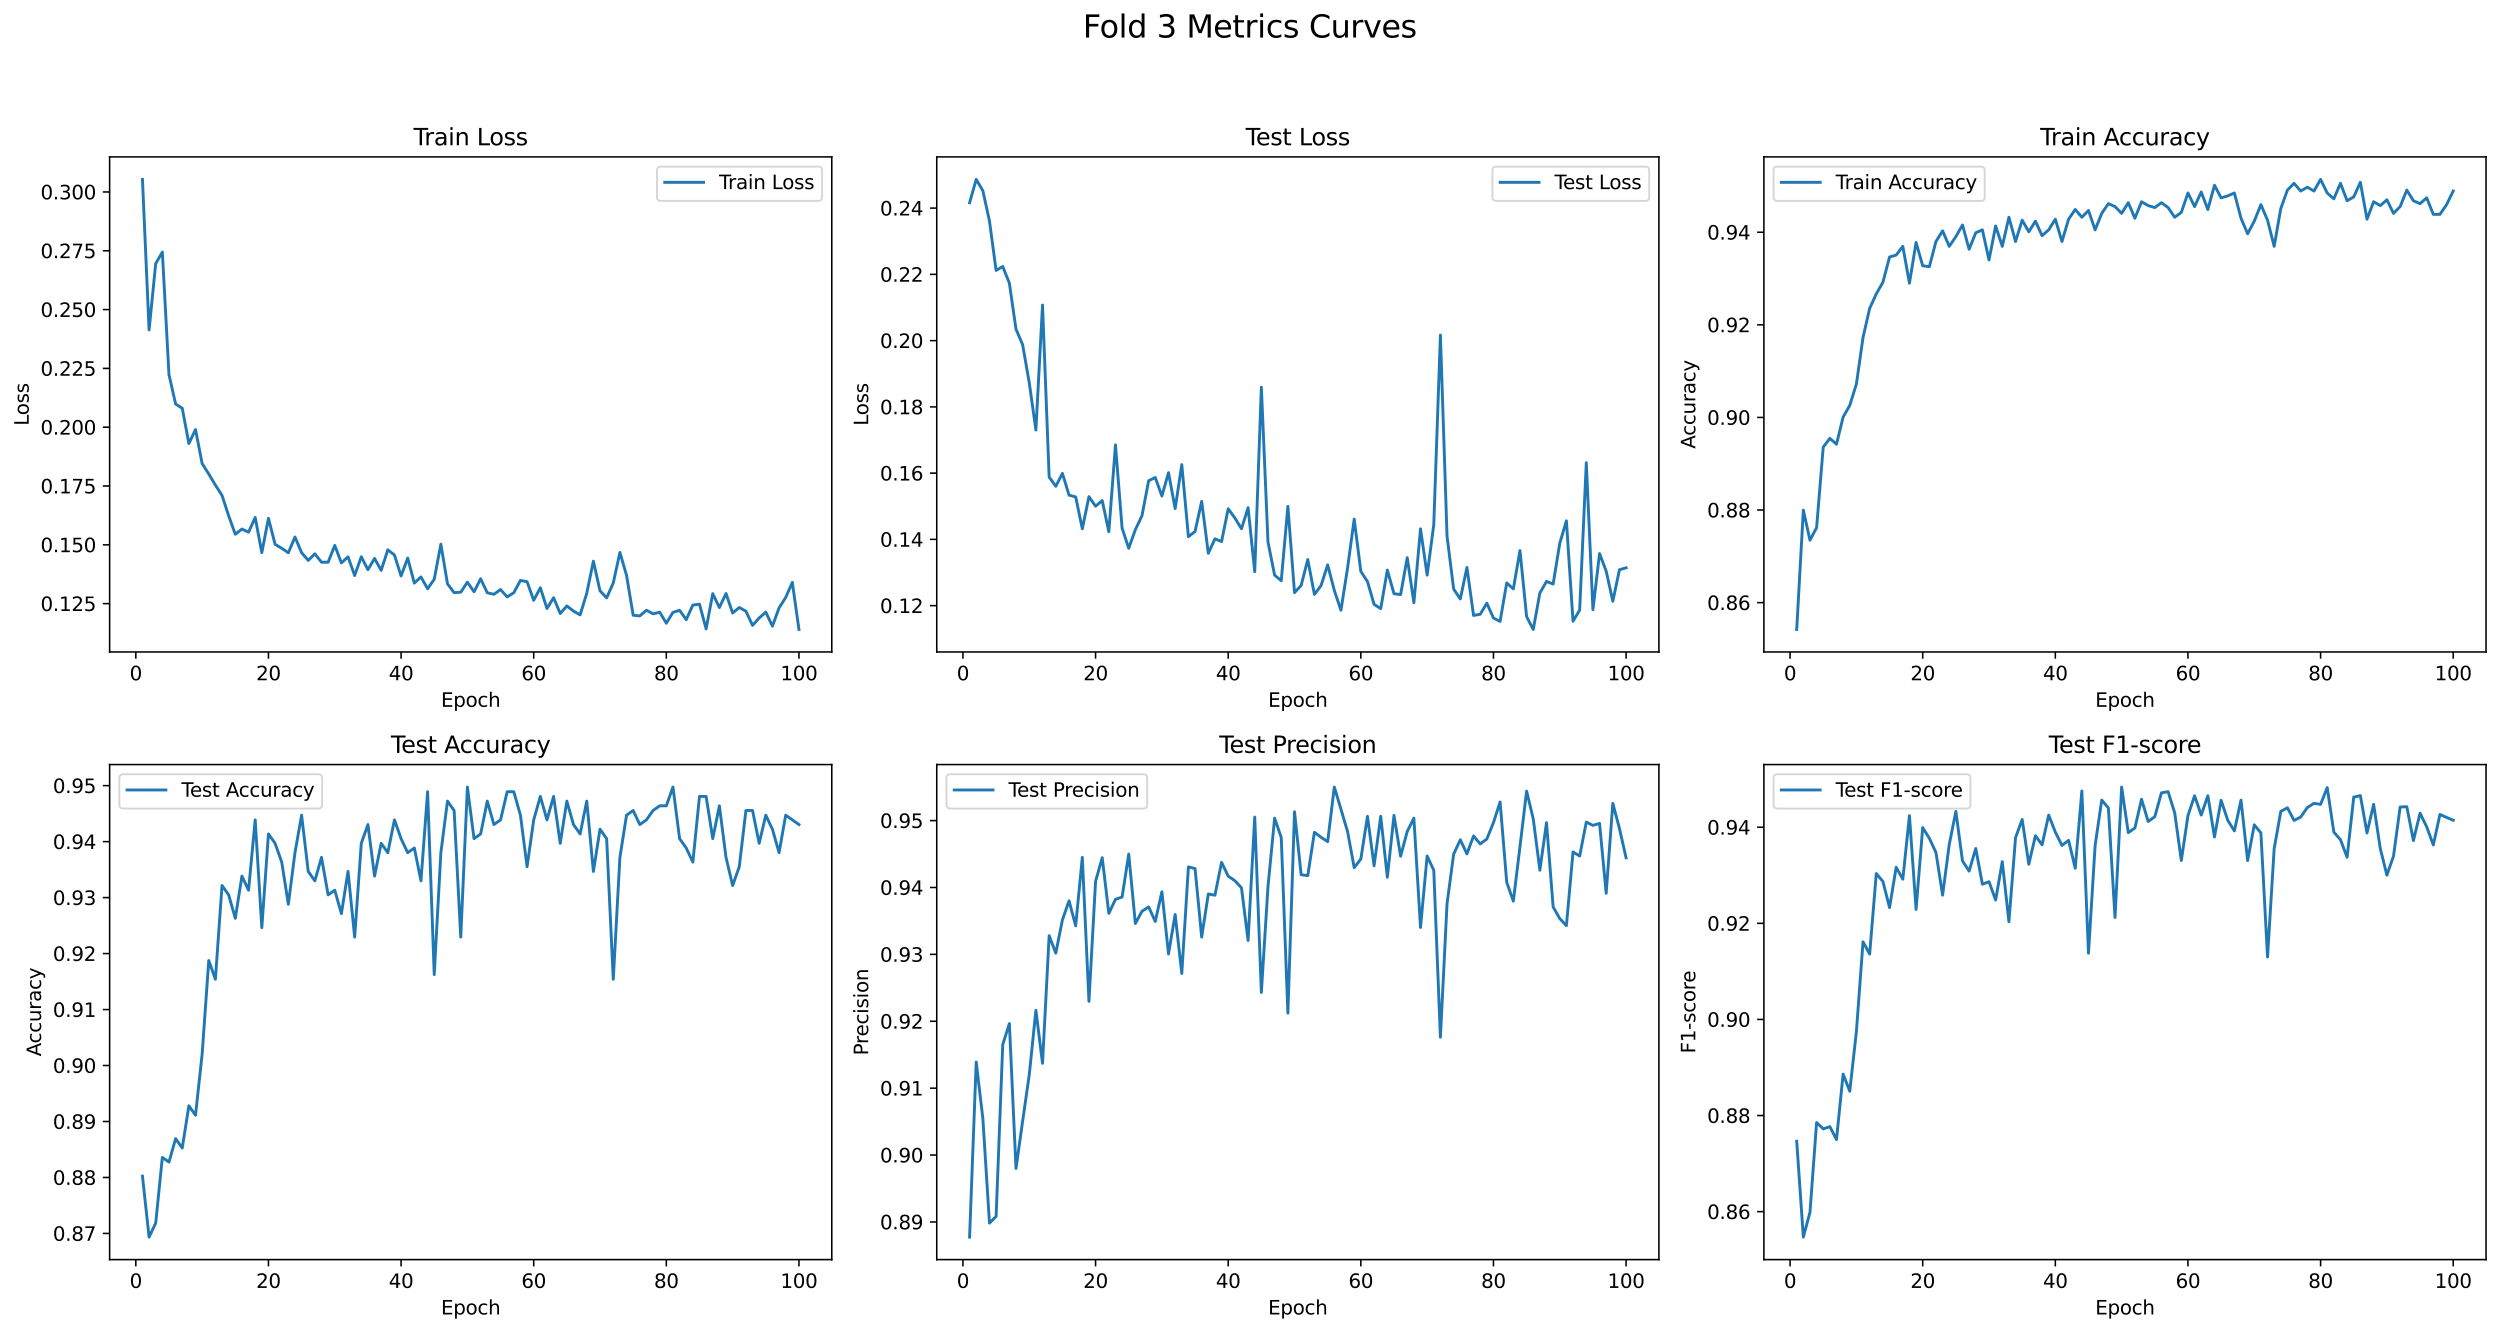 <?xml version="1.0" encoding="utf-8" standalone="no"?>
<!DOCTYPE svg PUBLIC "-//W3C//DTD SVG 1.1//EN"
  "http://www.w3.org/Graphics/SVG/1.1/DTD/svg11.dtd">
<svg xmlns:xlink="http://www.w3.org/1999/xlink" width="1288.586pt" height="686.796pt" viewBox="0 0 1288.586 686.796" xmlns="http://www.w3.org/2000/svg" version="1.1">
 <defs>
  <style type="text/css">*{stroke-linejoin: round; stroke-linecap: butt}</style>
 </defs>
 <g id="figure_1">
  <g id="patch_1">
   <path d="M 0 686.796 
L 1288.586 686.796 
L 1288.586 0 
L 0 0 
z
" style="fill: #ffffff"/>
  </g>
  <g id="axes_1">
   <g id="patch_2">
    <path d="M 56.506 336.04 
L 428.726 336.04 
L 428.726 80.88 
L 56.506 80.88 
z
" style="fill: #ffffff"/>
   </g>
   <g id="matplotlib.axis_1">
    <g id="xtick_1">
     <g id="line2d_1">
      <defs>
       <path id="mc2ee7e4e98" d="M 0 0 
L 0 3.5 
" style="stroke: #000000; stroke-width: 0.8"/>
      </defs>
      <g>
       <use xlink:href="#mc2ee7e4e98" x="70.007" y="336.04" style="stroke: #000000; stroke-width: 0.8"/>
      </g>
     </g>
     <g id="text_1">
      <!-- 0 -->
      <g transform="translate(66.826 350.638) scale(0.1 -0.1)">
       <defs>
        <path id="DejaVuSans-30" d="M 2034 4250 
Q 1547 4250 1301 3770 
Q 1056 3291 1056 2328 
Q 1056 1369 1301 889 
Q 1547 409 2034 409 
Q 2525 409 2770 889 
Q 3016 1369 3016 2328 
Q 3016 3291 2770 3770 
Q 2525 4250 2034 4250 
z
M 2034 4750 
Q 2819 4750 3233 4129 
Q 3647 3509 3647 2328 
Q 3647 1150 3233 529 
Q 2819 -91 2034 -91 
Q 1250 -91 836 529 
Q 422 1150 422 2328 
Q 422 3509 836 4129 
Q 1250 4750 2034 4750 
z
" transform="scale(0.016)"/>
       </defs>
       <use xlink:href="#DejaVuSans-30"/>
      </g>
     </g>
    </g>
    <g id="xtick_2">
     <g id="line2d_2">
      <g>
       <use xlink:href="#mc2ee7e4e98" x="138.367" y="336.04" style="stroke: #000000; stroke-width: 0.8"/>
      </g>
     </g>
     <g id="text_2">
      <!-- 20 -->
      <g transform="translate(132.005 350.638) scale(0.1 -0.1)">
       <defs>
        <path id="DejaVuSans-32" d="M 1228 531 
L 3431 531 
L 3431 0 
L 469 0 
L 469 531 
Q 828 903 1448 1529 
Q 2069 2156 2228 2338 
Q 2531 2678 2651 2914 
Q 2772 3150 2772 3378 
Q 2772 3750 2511 3984 
Q 2250 4219 1831 4219 
Q 1534 4219 1204 4116 
Q 875 4013 500 3803 
L 500 4441 
Q 881 4594 1212 4672 
Q 1544 4750 1819 4750 
Q 2544 4750 2975 4387 
Q 3406 4025 3406 3419 
Q 3406 3131 3298 2873 
Q 3191 2616 2906 2266 
Q 2828 2175 2409 1742 
Q 1991 1309 1228 531 
z
" transform="scale(0.016)"/>
       </defs>
       <use xlink:href="#DejaVuSans-32"/>
       <use xlink:href="#DejaVuSans-30" transform="translate(63.623 0)"/>
      </g>
     </g>
    </g>
    <g id="xtick_3">
     <g id="line2d_3">
      <g>
       <use xlink:href="#mc2ee7e4e98" x="206.727" y="336.04" style="stroke: #000000; stroke-width: 0.8"/>
      </g>
     </g>
     <g id="text_3">
      <!-- 40 -->
      <g transform="translate(200.365 350.638) scale(0.1 -0.1)">
       <defs>
        <path id="DejaVuSans-34" d="M 2419 4116 
L 825 1625 
L 2419 1625 
L 2419 4116 
z
M 2253 4666 
L 3047 4666 
L 3047 1625 
L 3713 1625 
L 3713 1100 
L 3047 1100 
L 3047 0 
L 2419 0 
L 2419 1100 
L 313 1100 
L 313 1709 
L 2253 4666 
z
" transform="scale(0.016)"/>
       </defs>
       <use xlink:href="#DejaVuSans-34"/>
       <use xlink:href="#DejaVuSans-30" transform="translate(63.623 0)"/>
      </g>
     </g>
    </g>
    <g id="xtick_4">
     <g id="line2d_4">
      <g>
       <use xlink:href="#mc2ee7e4e98" x="275.087" y="336.04" style="stroke: #000000; stroke-width: 0.8"/>
      </g>
     </g>
     <g id="text_4">
      <!-- 60 -->
      <g transform="translate(268.725 350.638) scale(0.1 -0.1)">
       <defs>
        <path id="DejaVuSans-36" d="M 2113 2584 
Q 1688 2584 1439 2293 
Q 1191 2003 1191 1497 
Q 1191 994 1439 701 
Q 1688 409 2113 409 
Q 2538 409 2786 701 
Q 3034 994 3034 1497 
Q 3034 2003 2786 2293 
Q 2538 2584 2113 2584 
z
M 3366 4563 
L 3366 3988 
Q 3128 4100 2886 4159 
Q 2644 4219 2406 4219 
Q 1781 4219 1451 3797 
Q 1122 3375 1075 2522 
Q 1259 2794 1537 2939 
Q 1816 3084 2150 3084 
Q 2853 3084 3261 2657 
Q 3669 2231 3669 1497 
Q 3669 778 3244 343 
Q 2819 -91 2113 -91 
Q 1303 -91 875 529 
Q 447 1150 447 2328 
Q 447 3434 972 4092 
Q 1497 4750 2381 4750 
Q 2619 4750 2861 4703 
Q 3103 4656 3366 4563 
z
" transform="scale(0.016)"/>
       </defs>
       <use xlink:href="#DejaVuSans-36"/>
       <use xlink:href="#DejaVuSans-30" transform="translate(63.623 0)"/>
      </g>
     </g>
    </g>
    <g id="xtick_5">
     <g id="line2d_5">
      <g>
       <use xlink:href="#mc2ee7e4e98" x="343.447" y="336.04" style="stroke: #000000; stroke-width: 0.8"/>
      </g>
     </g>
     <g id="text_5">
      <!-- 80 -->
      <g transform="translate(337.085 350.638) scale(0.1 -0.1)">
       <defs>
        <path id="DejaVuSans-38" d="M 2034 2216 
Q 1584 2216 1326 1975 
Q 1069 1734 1069 1313 
Q 1069 891 1326 650 
Q 1584 409 2034 409 
Q 2484 409 2743 651 
Q 3003 894 3003 1313 
Q 3003 1734 2745 1975 
Q 2488 2216 2034 2216 
z
M 1403 2484 
Q 997 2584 770 2862 
Q 544 3141 544 3541 
Q 544 4100 942 4425 
Q 1341 4750 2034 4750 
Q 2731 4750 3128 4425 
Q 3525 4100 3525 3541 
Q 3525 3141 3298 2862 
Q 3072 2584 2669 2484 
Q 3125 2378 3379 2068 
Q 3634 1759 3634 1313 
Q 3634 634 3220 271 
Q 2806 -91 2034 -91 
Q 1263 -91 848 271 
Q 434 634 434 1313 
Q 434 1759 690 2068 
Q 947 2378 1403 2484 
z
M 1172 3481 
Q 1172 3119 1398 2916 
Q 1625 2713 2034 2713 
Q 2441 2713 2670 2916 
Q 2900 3119 2900 3481 
Q 2900 3844 2670 4047 
Q 2441 4250 2034 4250 
Q 1625 4250 1398 4047 
Q 1172 3844 1172 3481 
z
" transform="scale(0.016)"/>
       </defs>
       <use xlink:href="#DejaVuSans-38"/>
       <use xlink:href="#DejaVuSans-30" transform="translate(63.623 0)"/>
      </g>
     </g>
    </g>
    <g id="xtick_6">
     <g id="line2d_6">
      <g>
       <use xlink:href="#mc2ee7e4e98" x="411.807" y="336.04" style="stroke: #000000; stroke-width: 0.8"/>
      </g>
     </g>
     <g id="text_6">
      <!-- 100 -->
      <g transform="translate(402.263 350.638) scale(0.1 -0.1)">
       <defs>
        <path id="DejaVuSans-31" d="M 794 531 
L 1825 531 
L 1825 4091 
L 703 3866 
L 703 4441 
L 1819 4666 
L 2450 4666 
L 2450 531 
L 3481 531 
L 3481 0 
L 794 0 
L 794 531 
z
" transform="scale(0.016)"/>
       </defs>
       <use xlink:href="#DejaVuSans-31"/>
       <use xlink:href="#DejaVuSans-30" transform="translate(63.623 0)"/>
       <use xlink:href="#DejaVuSans-30" transform="translate(127.246 0)"/>
      </g>
     </g>
    </g>
    <g id="text_7">
     <!-- Epoch -->
     <g transform="translate(227.305 364.317) scale(0.1 -0.1)">
      <defs>
       <path id="DejaVuSans-45" d="M 628 4666 
L 3578 4666 
L 3578 4134 
L 1259 4134 
L 1259 2753 
L 3481 2753 
L 3481 2222 
L 1259 2222 
L 1259 531 
L 3634 531 
L 3634 0 
L 628 0 
L 628 4666 
z
" transform="scale(0.016)"/>
       <path id="DejaVuSans-70" d="M 1159 525 
L 1159 -1331 
L 581 -1331 
L 581 3500 
L 1159 3500 
L 1159 2969 
Q 1341 3281 1617 3432 
Q 1894 3584 2278 3584 
Q 2916 3584 3314 3078 
Q 3713 2572 3713 1747 
Q 3713 922 3314 415 
Q 2916 -91 2278 -91 
Q 1894 -91 1617 61 
Q 1341 213 1159 525 
z
M 3116 1747 
Q 3116 2381 2855 2742 
Q 2594 3103 2138 3103 
Q 1681 3103 1420 2742 
Q 1159 2381 1159 1747 
Q 1159 1113 1420 752 
Q 1681 391 2138 391 
Q 2594 391 2855 752 
Q 3116 1113 3116 1747 
z
" transform="scale(0.016)"/>
       <path id="DejaVuSans-6f" d="M 1959 3097 
Q 1497 3097 1228 2736 
Q 959 2375 959 1747 
Q 959 1119 1226 758 
Q 1494 397 1959 397 
Q 2419 397 2687 759 
Q 2956 1122 2956 1747 
Q 2956 2369 2687 2733 
Q 2419 3097 1959 3097 
z
M 1959 3584 
Q 2709 3584 3137 3096 
Q 3566 2609 3566 1747 
Q 3566 888 3137 398 
Q 2709 -91 1959 -91 
Q 1206 -91 779 398 
Q 353 888 353 1747 
Q 353 2609 779 3096 
Q 1206 3584 1959 3584 
z
" transform="scale(0.016)"/>
       <path id="DejaVuSans-63" d="M 3122 3366 
L 3122 2828 
Q 2878 2963 2633 3030 
Q 2388 3097 2138 3097 
Q 1578 3097 1268 2742 
Q 959 2388 959 1747 
Q 959 1106 1268 751 
Q 1578 397 2138 397 
Q 2388 397 2633 464 
Q 2878 531 3122 666 
L 3122 134 
Q 2881 22 2623 -34 
Q 2366 -91 2075 -91 
Q 1284 -91 818 406 
Q 353 903 353 1747 
Q 353 2603 823 3093 
Q 1294 3584 2113 3584 
Q 2378 3584 2631 3529 
Q 2884 3475 3122 3366 
z
" transform="scale(0.016)"/>
       <path id="DejaVuSans-68" d="M 3513 2113 
L 3513 0 
L 2938 0 
L 2938 2094 
Q 2938 2591 2744 2837 
Q 2550 3084 2163 3084 
Q 1697 3084 1428 2787 
Q 1159 2491 1159 1978 
L 1159 0 
L 581 0 
L 581 4863 
L 1159 4863 
L 1159 2956 
Q 1366 3272 1645 3428 
Q 1925 3584 2291 3584 
Q 2894 3584 3203 3211 
Q 3513 2838 3513 2113 
z
" transform="scale(0.016)"/>
      </defs>
      <use xlink:href="#DejaVuSans-45"/>
      <use xlink:href="#DejaVuSans-70" transform="translate(63.184 0)"/>
      <use xlink:href="#DejaVuSans-6f" transform="translate(126.66 0)"/>
      <use xlink:href="#DejaVuSans-63" transform="translate(187.842 0)"/>
      <use xlink:href="#DejaVuSans-68" transform="translate(242.822 0)"/>
     </g>
    </g>
   </g>
   <g id="matplotlib.axis_2">
    <g id="ytick_1">
     <g id="line2d_7">
      <defs>
       <path id="m99b904d4ab" d="M 0 0 
L -3.5 0 
" style="stroke: #000000; stroke-width: 0.8"/>
      </defs>
      <g>
       <use xlink:href="#m99b904d4ab" x="56.506" y="311.128" style="stroke: #000000; stroke-width: 0.8"/>
      </g>
     </g>
     <g id="text_8">
      <!-- 0.125 -->
      <g transform="translate(20.878 314.927) scale(0.1 -0.1)">
       <defs>
        <path id="DejaVuSans-2e" d="M 684 794 
L 1344 794 
L 1344 0 
L 684 0 
L 684 794 
z
" transform="scale(0.016)"/>
        <path id="DejaVuSans-35" d="M 691 4666 
L 3169 4666 
L 3169 4134 
L 1269 4134 
L 1269 2991 
Q 1406 3038 1543 3061 
Q 1681 3084 1819 3084 
Q 2600 3084 3056 2656 
Q 3513 2228 3513 1497 
Q 3513 744 3044 326 
Q 2575 -91 1722 -91 
Q 1428 -91 1123 -41 
Q 819 9 494 109 
L 494 744 
Q 775 591 1075 516 
Q 1375 441 1709 441 
Q 2250 441 2565 725 
Q 2881 1009 2881 1497 
Q 2881 1984 2565 2268 
Q 2250 2553 1709 2553 
Q 1456 2553 1204 2497 
Q 953 2441 691 2322 
L 691 4666 
z
" transform="scale(0.016)"/>
       </defs>
       <use xlink:href="#DejaVuSans-30"/>
       <use xlink:href="#DejaVuSans-2e" transform="translate(63.623 0)"/>
       <use xlink:href="#DejaVuSans-31" transform="translate(95.41 0)"/>
       <use xlink:href="#DejaVuSans-32" transform="translate(159.033 0)"/>
       <use xlink:href="#DejaVuSans-35" transform="translate(222.656 0)"/>
      </g>
     </g>
    </g>
    <g id="ytick_2">
     <g id="line2d_8">
      <g>
       <use xlink:href="#m99b904d4ab" x="56.506" y="280.817" style="stroke: #000000; stroke-width: 0.8"/>
      </g>
     </g>
     <g id="text_9">
      <!-- 0.150 -->
      <g transform="translate(20.878 284.616) scale(0.1 -0.1)">
       <use xlink:href="#DejaVuSans-30"/>
       <use xlink:href="#DejaVuSans-2e" transform="translate(63.623 0)"/>
       <use xlink:href="#DejaVuSans-31" transform="translate(95.41 0)"/>
       <use xlink:href="#DejaVuSans-35" transform="translate(159.033 0)"/>
       <use xlink:href="#DejaVuSans-30" transform="translate(222.656 0)"/>
      </g>
     </g>
    </g>
    <g id="ytick_3">
     <g id="line2d_9">
      <g>
       <use xlink:href="#m99b904d4ab" x="56.506" y="250.505" style="stroke: #000000; stroke-width: 0.8"/>
      </g>
     </g>
     <g id="text_10">
      <!-- 0.175 -->
      <g transform="translate(20.878 254.305) scale(0.1 -0.1)">
       <defs>
        <path id="DejaVuSans-37" d="M 525 4666 
L 3525 4666 
L 3525 4397 
L 1831 0 
L 1172 0 
L 2766 4134 
L 525 4134 
L 525 4666 
z
" transform="scale(0.016)"/>
       </defs>
       <use xlink:href="#DejaVuSans-30"/>
       <use xlink:href="#DejaVuSans-2e" transform="translate(63.623 0)"/>
       <use xlink:href="#DejaVuSans-31" transform="translate(95.41 0)"/>
       <use xlink:href="#DejaVuSans-37" transform="translate(159.033 0)"/>
       <use xlink:href="#DejaVuSans-35" transform="translate(222.656 0)"/>
      </g>
     </g>
    </g>
    <g id="ytick_4">
     <g id="line2d_10">
      <g>
       <use xlink:href="#m99b904d4ab" x="56.506" y="220.194" style="stroke: #000000; stroke-width: 0.8"/>
      </g>
     </g>
     <g id="text_11">
      <!-- 0.200 -->
      <g transform="translate(20.878 223.993) scale(0.1 -0.1)">
       <use xlink:href="#DejaVuSans-30"/>
       <use xlink:href="#DejaVuSans-2e" transform="translate(63.623 0)"/>
       <use xlink:href="#DejaVuSans-32" transform="translate(95.41 0)"/>
       <use xlink:href="#DejaVuSans-30" transform="translate(159.033 0)"/>
       <use xlink:href="#DejaVuSans-30" transform="translate(222.656 0)"/>
      </g>
     </g>
    </g>
    <g id="ytick_5">
     <g id="line2d_11">
      <g>
       <use xlink:href="#m99b904d4ab" x="56.506" y="189.883" style="stroke: #000000; stroke-width: 0.8"/>
      </g>
     </g>
     <g id="text_12">
      <!-- 0.225 -->
      <g transform="translate(20.878 193.682) scale(0.1 -0.1)">
       <use xlink:href="#DejaVuSans-30"/>
       <use xlink:href="#DejaVuSans-2e" transform="translate(63.623 0)"/>
       <use xlink:href="#DejaVuSans-32" transform="translate(95.41 0)"/>
       <use xlink:href="#DejaVuSans-32" transform="translate(159.033 0)"/>
       <use xlink:href="#DejaVuSans-35" transform="translate(222.656 0)"/>
      </g>
     </g>
    </g>
    <g id="ytick_6">
     <g id="line2d_12">
      <g>
       <use xlink:href="#m99b904d4ab" x="56.506" y="159.571" style="stroke: #000000; stroke-width: 0.8"/>
      </g>
     </g>
     <g id="text_13">
      <!-- 0.250 -->
      <g transform="translate(20.878 163.371) scale(0.1 -0.1)">
       <use xlink:href="#DejaVuSans-30"/>
       <use xlink:href="#DejaVuSans-2e" transform="translate(63.623 0)"/>
       <use xlink:href="#DejaVuSans-32" transform="translate(95.41 0)"/>
       <use xlink:href="#DejaVuSans-35" transform="translate(159.033 0)"/>
       <use xlink:href="#DejaVuSans-30" transform="translate(222.656 0)"/>
      </g>
     </g>
    </g>
    <g id="ytick_7">
     <g id="line2d_13">
      <g>
       <use xlink:href="#m99b904d4ab" x="56.506" y="129.26" style="stroke: #000000; stroke-width: 0.8"/>
      </g>
     </g>
     <g id="text_14">
      <!-- 0.275 -->
      <g transform="translate(20.878 133.059) scale(0.1 -0.1)">
       <use xlink:href="#DejaVuSans-30"/>
       <use xlink:href="#DejaVuSans-2e" transform="translate(63.623 0)"/>
       <use xlink:href="#DejaVuSans-32" transform="translate(95.41 0)"/>
       <use xlink:href="#DejaVuSans-37" transform="translate(159.033 0)"/>
       <use xlink:href="#DejaVuSans-35" transform="translate(222.656 0)"/>
      </g>
     </g>
    </g>
    <g id="ytick_8">
     <g id="line2d_14">
      <g>
       <use xlink:href="#m99b904d4ab" x="56.506" y="98.949" style="stroke: #000000; stroke-width: 0.8"/>
      </g>
     </g>
     <g id="text_15">
      <!-- 0.300 -->
      <g transform="translate(20.878 102.748) scale(0.1 -0.1)">
       <defs>
        <path id="DejaVuSans-33" d="M 2597 2516 
Q 3050 2419 3304 2112 
Q 3559 1806 3559 1356 
Q 3559 666 3084 287 
Q 2609 -91 1734 -91 
Q 1441 -91 1130 -33 
Q 819 25 488 141 
L 488 750 
Q 750 597 1062 519 
Q 1375 441 1716 441 
Q 2309 441 2620 675 
Q 2931 909 2931 1356 
Q 2931 1769 2642 2001 
Q 2353 2234 1838 2234 
L 1294 2234 
L 1294 2753 
L 1863 2753 
Q 2328 2753 2575 2939 
Q 2822 3125 2822 3475 
Q 2822 3834 2567 4026 
Q 2313 4219 1838 4219 
Q 1578 4219 1281 4162 
Q 984 4106 628 3988 
L 628 4550 
Q 988 4650 1302 4700 
Q 1616 4750 1894 4750 
Q 2613 4750 3031 4423 
Q 3450 4097 3450 3541 
Q 3450 3153 3228 2886 
Q 3006 2619 2597 2516 
z
" transform="scale(0.016)"/>
       </defs>
       <use xlink:href="#DejaVuSans-30"/>
       <use xlink:href="#DejaVuSans-2e" transform="translate(63.623 0)"/>
       <use xlink:href="#DejaVuSans-33" transform="translate(95.41 0)"/>
       <use xlink:href="#DejaVuSans-30" transform="translate(159.033 0)"/>
       <use xlink:href="#DejaVuSans-30" transform="translate(222.656 0)"/>
      </g>
     </g>
    </g>
    <g id="text_16">
     <!-- Loss -->
     <g transform="translate(14.798 219.427) rotate(-90) scale(0.1 -0.1)">
      <defs>
       <path id="DejaVuSans-4c" d="M 628 4666 
L 1259 4666 
L 1259 531 
L 3531 531 
L 3531 0 
L 628 0 
L 628 4666 
z
" transform="scale(0.016)"/>
       <path id="DejaVuSans-73" d="M 2834 3397 
L 2834 2853 
Q 2591 2978 2328 3040 
Q 2066 3103 1784 3103 
Q 1356 3103 1142 2972 
Q 928 2841 928 2578 
Q 928 2378 1081 2264 
Q 1234 2150 1697 2047 
L 1894 2003 
Q 2506 1872 2764 1633 
Q 3022 1394 3022 966 
Q 3022 478 2636 193 
Q 2250 -91 1575 -91 
Q 1294 -91 989 -36 
Q 684 19 347 128 
L 347 722 
Q 666 556 975 473 
Q 1284 391 1588 391 
Q 1994 391 2212 530 
Q 2431 669 2431 922 
Q 2431 1156 2273 1281 
Q 2116 1406 1581 1522 
L 1381 1569 
Q 847 1681 609 1914 
Q 372 2147 372 2553 
Q 372 3047 722 3315 
Q 1072 3584 1716 3584 
Q 2034 3584 2315 3537 
Q 2597 3491 2834 3397 
z
" transform="scale(0.016)"/>
      </defs>
      <use xlink:href="#DejaVuSans-4c"/>
      <use xlink:href="#DejaVuSans-6f" transform="translate(53.963 0)"/>
      <use xlink:href="#DejaVuSans-73" transform="translate(115.145 0)"/>
      <use xlink:href="#DejaVuSans-73" transform="translate(167.244 0)"/>
     </g>
    </g>
   </g>
   <g id="line2d_15">
    <path d="M 73.425 92.478 
L 76.843 170.056 
L 80.261 135.865 
L 83.679 129.937 
L 87.097 193.093 
L 90.515 208.252 
L 93.933 210.447 
L 97.351 228.598 
L 100.769 221.416 
L 104.187 238.937 
L 107.605 244.311 
L 111.023 250.044 
L 114.441 255.365 
L 117.859 265.858 
L 121.277 275.373 
L 124.695 272.676 
L 128.113 274.31 
L 131.531 266.713 
L 134.949 284.854 
L 138.367 267.155 
L 141.785 280.577 
L 145.203 282.59 
L 148.621 284.921 
L 152.039 276.795 
L 155.457 284.894 
L 158.875 288.846 
L 162.293 285.468 
L 165.711 289.779 
L 169.129 289.768 
L 172.547 281.126 
L 175.965 290.141 
L 179.383 287.011 
L 182.801 296.643 
L 186.219 286.977 
L 189.637 293.644 
L 193.055 287.832 
L 196.473 293.977 
L 199.891 283.408 
L 203.309 286.075 
L 206.727 296.863 
L 210.145 287.655 
L 213.563 300.555 
L 216.981 297.384 
L 220.399 303.462 
L 223.817 298.573 
L 227.235 280.485 
L 230.653 300.934 
L 234.071 305.488 
L 237.489 305.236 
L 240.907 300.09 
L 244.325 305.019 
L 247.743 298.329 
L 251.161 305.547 
L 254.579 306.32 
L 257.997 303.861 
L 261.415 307.672 
L 264.833 305.506 
L 268.251 299.166 
L 271.669 299.836 
L 275.087 309.414 
L 278.505 302.95 
L 281.923 313.646 
L 285.341 308.092 
L 288.759 316.224 
L 292.177 312.324 
L 295.595 314.96 
L 299.013 316.928 
L 302.431 305.787 
L 305.849 289.234 
L 309.267 304.513 
L 312.685 308.15 
L 316.103 300.502 
L 319.521 284.749 
L 322.939 296.556 
L 326.357 317.102 
L 329.775 317.468 
L 333.193 314.52 
L 336.611 316.39 
L 340.029 315.544 
L 343.447 321.229 
L 346.865 315.65 
L 350.283 314.593 
L 353.701 319.378 
L 357.119 311.874 
L 360.537 311.425 
L 363.955 324.157 
L 367.373 305.992 
L 370.791 313.153 
L 374.209 305.924 
L 377.627 315.979 
L 381.045 313.13 
L 384.463 315.011 
L 387.881 322.335 
L 391.299 318.528 
L 394.717 315.541 
L 398.135 322.742 
L 401.553 313.336 
L 404.971 307.979 
L 408.389 300.19 
L 411.807 324.442 
" clip-path="url(#p5894277ba1)" style="fill: none; stroke: #1f77b4; stroke-width: 1.5; stroke-linecap: square"/>
   </g>
   <g id="patch_3">
    <path d="M 56.506 336.04 
L 56.506 80.88 
" style="fill: none; stroke: #000000; stroke-width: 0.8; stroke-linejoin: miter; stroke-linecap: square"/>
   </g>
   <g id="patch_4">
    <path d="M 428.726 336.04 
L 428.726 80.88 
" style="fill: none; stroke: #000000; stroke-width: 0.8; stroke-linejoin: miter; stroke-linecap: square"/>
   </g>
   <g id="patch_5">
    <path d="M 56.506 336.04 
L 428.726 336.04 
" style="fill: none; stroke: #000000; stroke-width: 0.8; stroke-linejoin: miter; stroke-linecap: square"/>
   </g>
   <g id="patch_6">
    <path d="M 56.506 80.88 
L 428.726 80.88 
" style="fill: none; stroke: #000000; stroke-width: 0.8; stroke-linejoin: miter; stroke-linecap: square"/>
   </g>
   <g id="text_17">
    <!-- Train Loss -->
    <g transform="translate(213.156 74.88) scale(0.12 -0.12)">
     <defs>
      <path id="DejaVuSans-54" d="M -19 4666 
L 3928 4666 
L 3928 4134 
L 2272 4134 
L 2272 0 
L 1638 0 
L 1638 4134 
L -19 4134 
L -19 4666 
z
" transform="scale(0.016)"/>
      <path id="DejaVuSans-72" d="M 2631 2963 
Q 2534 3019 2420 3045 
Q 2306 3072 2169 3072 
Q 1681 3072 1420 2755 
Q 1159 2438 1159 1844 
L 1159 0 
L 581 0 
L 581 3500 
L 1159 3500 
L 1159 2956 
Q 1341 3275 1631 3429 
Q 1922 3584 2338 3584 
Q 2397 3584 2469 3576 
Q 2541 3569 2628 3553 
L 2631 2963 
z
" transform="scale(0.016)"/>
      <path id="DejaVuSans-61" d="M 2194 1759 
Q 1497 1759 1228 1600 
Q 959 1441 959 1056 
Q 959 750 1161 570 
Q 1363 391 1709 391 
Q 2188 391 2477 730 
Q 2766 1069 2766 1631 
L 2766 1759 
L 2194 1759 
z
M 3341 1997 
L 3341 0 
L 2766 0 
L 2766 531 
Q 2569 213 2275 61 
Q 1981 -91 1556 -91 
Q 1019 -91 701 211 
Q 384 513 384 1019 
Q 384 1609 779 1909 
Q 1175 2209 1959 2209 
L 2766 2209 
L 2766 2266 
Q 2766 2663 2505 2880 
Q 2244 3097 1772 3097 
Q 1472 3097 1187 3025 
Q 903 2953 641 2809 
L 641 3341 
Q 956 3463 1253 3523 
Q 1550 3584 1831 3584 
Q 2591 3584 2966 3190 
Q 3341 2797 3341 1997 
z
" transform="scale(0.016)"/>
      <path id="DejaVuSans-69" d="M 603 3500 
L 1178 3500 
L 1178 0 
L 603 0 
L 603 3500 
z
M 603 4863 
L 1178 4863 
L 1178 4134 
L 603 4134 
L 603 4863 
z
" transform="scale(0.016)"/>
      <path id="DejaVuSans-6e" d="M 3513 2113 
L 3513 0 
L 2938 0 
L 2938 2094 
Q 2938 2591 2744 2837 
Q 2550 3084 2163 3084 
Q 1697 3084 1428 2787 
Q 1159 2491 1159 1978 
L 1159 0 
L 581 0 
L 581 3500 
L 1159 3500 
L 1159 2956 
Q 1366 3272 1645 3428 
Q 1925 3584 2291 3584 
Q 2894 3584 3203 3211 
Q 3513 2838 3513 2113 
z
" transform="scale(0.016)"/>
      <path id="DejaVuSans-20" transform="scale(0.016)"/>
     </defs>
     <use xlink:href="#DejaVuSans-54"/>
     <use xlink:href="#DejaVuSans-72" transform="translate(46.334 0)"/>
     <use xlink:href="#DejaVuSans-61" transform="translate(87.447 0)"/>
     <use xlink:href="#DejaVuSans-69" transform="translate(148.727 0)"/>
     <use xlink:href="#DejaVuSans-6e" transform="translate(176.51 0)"/>
     <use xlink:href="#DejaVuSans-20" transform="translate(239.889 0)"/>
     <use xlink:href="#DejaVuSans-4c" transform="translate(271.676 0)"/>
     <use xlink:href="#DejaVuSans-6f" transform="translate(325.639 0)"/>
     <use xlink:href="#DejaVuSans-73" transform="translate(386.82 0)"/>
     <use xlink:href="#DejaVuSans-73" transform="translate(438.92 0)"/>
    </g>
   </g>
   <g id="legend_1">
    <g id="patch_7">
     <path d="M 340.626 103.558 
L 421.726 103.558 
Q 423.726 103.558 423.726 101.558 
L 423.726 87.88 
Q 423.726 85.88 421.726 85.88 
L 340.626 85.88 
Q 338.626 85.88 338.626 87.88 
L 338.626 101.558 
Q 338.626 103.558 340.626 103.558 
z
" style="fill: #ffffff; opacity: 0.8; stroke: #cccccc; stroke-linejoin: miter"/>
    </g>
    <g id="line2d_16">
     <path d="M 342.626 93.978 
L 352.626 93.978 
L 362.626 93.978 
" style="fill: none; stroke: #1f77b4; stroke-width: 1.5; stroke-linecap: square"/>
    </g>
    <g id="text_18">
     <!-- Train Loss -->
     <g transform="translate(370.626 97.478) scale(0.1 -0.1)">
      <use xlink:href="#DejaVuSans-54"/>
      <use xlink:href="#DejaVuSans-72" transform="translate(46.334 0)"/>
      <use xlink:href="#DejaVuSans-61" transform="translate(87.447 0)"/>
      <use xlink:href="#DejaVuSans-69" transform="translate(148.727 0)"/>
      <use xlink:href="#DejaVuSans-6e" transform="translate(176.51 0)"/>
      <use xlink:href="#DejaVuSans-20" transform="translate(239.889 0)"/>
      <use xlink:href="#DejaVuSans-4c" transform="translate(271.676 0)"/>
      <use xlink:href="#DejaVuSans-6f" transform="translate(325.639 0)"/>
      <use xlink:href="#DejaVuSans-73" transform="translate(386.82 0)"/>
      <use xlink:href="#DejaVuSans-73" transform="translate(438.92 0)"/>
     </g>
    </g>
   </g>
  </g>
  <g id="axes_2">
   <g id="patch_8">
    <path d="M 482.836 336.04 
L 855.056 336.04 
L 855.056 80.88 
L 482.836 80.88 
z
" style="fill: #ffffff"/>
   </g>
   <g id="matplotlib.axis_3">
    <g id="xtick_7">
     <g id="line2d_17">
      <g>
       <use xlink:href="#mc2ee7e4e98" x="496.337" y="336.04" style="stroke: #000000; stroke-width: 0.8"/>
      </g>
     </g>
     <g id="text_19">
      <!-- 0 -->
      <g transform="translate(493.156 350.638) scale(0.1 -0.1)">
       <use xlink:href="#DejaVuSans-30"/>
      </g>
     </g>
    </g>
    <g id="xtick_8">
     <g id="line2d_18">
      <g>
       <use xlink:href="#mc2ee7e4e98" x="564.697" y="336.04" style="stroke: #000000; stroke-width: 0.8"/>
      </g>
     </g>
     <g id="text_20">
      <!-- 20 -->
      <g transform="translate(558.335 350.638) scale(0.1 -0.1)">
       <use xlink:href="#DejaVuSans-32"/>
       <use xlink:href="#DejaVuSans-30" transform="translate(63.623 0)"/>
      </g>
     </g>
    </g>
    <g id="xtick_9">
     <g id="line2d_19">
      <g>
       <use xlink:href="#mc2ee7e4e98" x="633.057" y="336.04" style="stroke: #000000; stroke-width: 0.8"/>
      </g>
     </g>
     <g id="text_21">
      <!-- 40 -->
      <g transform="translate(626.695 350.638) scale(0.1 -0.1)">
       <use xlink:href="#DejaVuSans-34"/>
       <use xlink:href="#DejaVuSans-30" transform="translate(63.623 0)"/>
      </g>
     </g>
    </g>
    <g id="xtick_10">
     <g id="line2d_20">
      <g>
       <use xlink:href="#mc2ee7e4e98" x="701.417" y="336.04" style="stroke: #000000; stroke-width: 0.8"/>
      </g>
     </g>
     <g id="text_22">
      <!-- 60 -->
      <g transform="translate(695.055 350.638) scale(0.1 -0.1)">
       <use xlink:href="#DejaVuSans-36"/>
       <use xlink:href="#DejaVuSans-30" transform="translate(63.623 0)"/>
      </g>
     </g>
    </g>
    <g id="xtick_11">
     <g id="line2d_21">
      <g>
       <use xlink:href="#mc2ee7e4e98" x="769.777" y="336.04" style="stroke: #000000; stroke-width: 0.8"/>
      </g>
     </g>
     <g id="text_23">
      <!-- 80 -->
      <g transform="translate(763.415 350.638) scale(0.1 -0.1)">
       <use xlink:href="#DejaVuSans-38"/>
       <use xlink:href="#DejaVuSans-30" transform="translate(63.623 0)"/>
      </g>
     </g>
    </g>
    <g id="xtick_12">
     <g id="line2d_22">
      <g>
       <use xlink:href="#mc2ee7e4e98" x="838.137" y="336.04" style="stroke: #000000; stroke-width: 0.8"/>
      </g>
     </g>
     <g id="text_24">
      <!-- 100 -->
      <g transform="translate(828.593 350.638) scale(0.1 -0.1)">
       <use xlink:href="#DejaVuSans-31"/>
       <use xlink:href="#DejaVuSans-30" transform="translate(63.623 0)"/>
       <use xlink:href="#DejaVuSans-30" transform="translate(127.246 0)"/>
      </g>
     </g>
    </g>
    <g id="text_25">
     <!-- Epoch -->
     <g transform="translate(653.635 364.317) scale(0.1 -0.1)">
      <use xlink:href="#DejaVuSans-45"/>
      <use xlink:href="#DejaVuSans-70" transform="translate(63.184 0)"/>
      <use xlink:href="#DejaVuSans-6f" transform="translate(126.66 0)"/>
      <use xlink:href="#DejaVuSans-63" transform="translate(187.842 0)"/>
      <use xlink:href="#DejaVuSans-68" transform="translate(242.822 0)"/>
     </g>
    </g>
   </g>
   <g id="matplotlib.axis_4">
    <g id="ytick_9">
     <g id="line2d_23">
      <g>
       <use xlink:href="#m99b904d4ab" x="482.836" y="312.169" style="stroke: #000000; stroke-width: 0.8"/>
      </g>
     </g>
     <g id="text_26">
      <!-- 0.12 -->
      <g transform="translate(453.571 315.968) scale(0.1 -0.1)">
       <use xlink:href="#DejaVuSans-30"/>
       <use xlink:href="#DejaVuSans-2e" transform="translate(63.623 0)"/>
       <use xlink:href="#DejaVuSans-31" transform="translate(95.41 0)"/>
       <use xlink:href="#DejaVuSans-32" transform="translate(159.033 0)"/>
      </g>
     </g>
    </g>
    <g id="ytick_10">
     <g id="line2d_24">
      <g>
       <use xlink:href="#m99b904d4ab" x="482.836" y="278.019" style="stroke: #000000; stroke-width: 0.8"/>
      </g>
     </g>
     <g id="text_27">
      <!-- 0.14 -->
      <g transform="translate(453.571 281.819) scale(0.1 -0.1)">
       <use xlink:href="#DejaVuSans-30"/>
       <use xlink:href="#DejaVuSans-2e" transform="translate(63.623 0)"/>
       <use xlink:href="#DejaVuSans-31" transform="translate(95.41 0)"/>
       <use xlink:href="#DejaVuSans-34" transform="translate(159.033 0)"/>
      </g>
     </g>
    </g>
    <g id="ytick_11">
     <g id="line2d_25">
      <g>
       <use xlink:href="#m99b904d4ab" x="482.836" y="243.87" style="stroke: #000000; stroke-width: 0.8"/>
      </g>
     </g>
     <g id="text_28">
      <!-- 0.16 -->
      <g transform="translate(453.571 247.669) scale(0.1 -0.1)">
       <use xlink:href="#DejaVuSans-30"/>
       <use xlink:href="#DejaVuSans-2e" transform="translate(63.623 0)"/>
       <use xlink:href="#DejaVuSans-31" transform="translate(95.41 0)"/>
       <use xlink:href="#DejaVuSans-36" transform="translate(159.033 0)"/>
      </g>
     </g>
    </g>
    <g id="ytick_12">
     <g id="line2d_26">
      <g>
       <use xlink:href="#m99b904d4ab" x="482.836" y="209.72" style="stroke: #000000; stroke-width: 0.8"/>
      </g>
     </g>
     <g id="text_29">
      <!-- 0.18 -->
      <g transform="translate(453.571 213.519) scale(0.1 -0.1)">
       <use xlink:href="#DejaVuSans-30"/>
       <use xlink:href="#DejaVuSans-2e" transform="translate(63.623 0)"/>
       <use xlink:href="#DejaVuSans-31" transform="translate(95.41 0)"/>
       <use xlink:href="#DejaVuSans-38" transform="translate(159.033 0)"/>
      </g>
     </g>
    </g>
    <g id="ytick_13">
     <g id="line2d_27">
      <g>
       <use xlink:href="#m99b904d4ab" x="482.836" y="175.571" style="stroke: #000000; stroke-width: 0.8"/>
      </g>
     </g>
     <g id="text_30">
      <!-- 0.20 -->
      <g transform="translate(453.571 179.37) scale(0.1 -0.1)">
       <use xlink:href="#DejaVuSans-30"/>
       <use xlink:href="#DejaVuSans-2e" transform="translate(63.623 0)"/>
       <use xlink:href="#DejaVuSans-32" transform="translate(95.41 0)"/>
       <use xlink:href="#DejaVuSans-30" transform="translate(159.033 0)"/>
      </g>
     </g>
    </g>
    <g id="ytick_14">
     <g id="line2d_28">
      <g>
       <use xlink:href="#m99b904d4ab" x="482.836" y="141.421" style="stroke: #000000; stroke-width: 0.8"/>
      </g>
     </g>
     <g id="text_31">
      <!-- 0.22 -->
      <g transform="translate(453.571 145.22) scale(0.1 -0.1)">
       <use xlink:href="#DejaVuSans-30"/>
       <use xlink:href="#DejaVuSans-2e" transform="translate(63.623 0)"/>
       <use xlink:href="#DejaVuSans-32" transform="translate(95.41 0)"/>
       <use xlink:href="#DejaVuSans-32" transform="translate(159.033 0)"/>
      </g>
     </g>
    </g>
    <g id="ytick_15">
     <g id="line2d_29">
      <g>
       <use xlink:href="#m99b904d4ab" x="482.836" y="107.271" style="stroke: #000000; stroke-width: 0.8"/>
      </g>
     </g>
     <g id="text_32">
      <!-- 0.24 -->
      <g transform="translate(453.571 111.071) scale(0.1 -0.1)">
       <use xlink:href="#DejaVuSans-30"/>
       <use xlink:href="#DejaVuSans-2e" transform="translate(63.623 0)"/>
       <use xlink:href="#DejaVuSans-32" transform="translate(95.41 0)"/>
       <use xlink:href="#DejaVuSans-34" transform="translate(159.033 0)"/>
      </g>
     </g>
    </g>
    <g id="text_33">
     <!-- Loss -->
     <g transform="translate(447.491 219.427) rotate(-90) scale(0.1 -0.1)">
      <use xlink:href="#DejaVuSans-4c"/>
      <use xlink:href="#DejaVuSans-6f" transform="translate(53.963 0)"/>
      <use xlink:href="#DejaVuSans-73" transform="translate(115.145 0)"/>
      <use xlink:href="#DejaVuSans-73" transform="translate(167.244 0)"/>
     </g>
    </g>
   </g>
   <g id="line2d_30">
    <path d="M 499.755 104.523 
L 503.173 92.478 
L 506.591 98.304 
L 510.009 113.937 
L 513.427 139.384 
L 516.845 137.37 
L 520.263 145.967 
L 523.681 169.659 
L 527.099 177.668 
L 530.517 197.302 
L 533.935 221.666 
L 537.353 157.252 
L 540.771 245.878 
L 544.189 250.648 
L 547.607 244.018 
L 551.025 255.211 
L 554.443 256.128 
L 557.861 272.54 
L 561.279 255.989 
L 564.697 260.917 
L 568.115 258.023 
L 571.533 274.069 
L 574.951 229.321 
L 578.369 272.252 
L 581.787 282.602 
L 585.205 273.016 
L 588.623 265.783 
L 592.041 247.819 
L 595.459 246.109 
L 598.877 255.661 
L 602.295 243.63 
L 605.713 262.144 
L 609.131 239.476 
L 612.549 276.585 
L 615.967 273.977 
L 619.385 258.409 
L 622.803 285.175 
L 626.221 277.756 
L 629.639 279.107 
L 633.057 262.237 
L 636.475 266.955 
L 639.893 272.548 
L 643.311 261.681 
L 646.729 294.667 
L 650.147 199.571 
L 653.565 279.407 
L 656.983 296.464 
L 660.401 299.297 
L 663.819 260.997 
L 667.237 305.447 
L 670.655 301.758 
L 674.073 288.41 
L 677.491 306.379 
L 680.909 301.831 
L 684.327 291.148 
L 687.745 304.296 
L 691.163 314.54 
L 694.581 292.798 
L 697.999 267.572 
L 701.417 294.506 
L 704.835 299.735 
L 708.253 311.517 
L 711.671 313.688 
L 715.089 293.827 
L 718.507 306.026 
L 721.925 306.452 
L 725.343 287.437 
L 728.761 310.655 
L 732.179 272.586 
L 735.597 296.437 
L 739.015 270.443 
L 742.433 172.712 
L 745.851 276.385 
L 749.269 303.611 
L 752.687 308.711 
L 756.105 292.492 
L 759.523 317.215 
L 762.941 316.598 
L 766.359 310.919 
L 769.777 318.551 
L 773.195 320.291 
L 776.613 300.464 
L 780.031 303.556 
L 783.449 283.778 
L 786.867 317.843 
L 790.285 324.442 
L 793.703 305.66 
L 797.121 299.698 
L 800.539 301.033 
L 803.957 280.027 
L 807.375 268.454 
L 810.793 320.217 
L 814.211 314.45 
L 817.629 238.507 
L 821.047 314.255 
L 824.465 285.336 
L 827.883 294.388 
L 831.301 309.912 
L 834.719 293.647 
L 838.137 292.675 
" clip-path="url(#paf7a3dc392)" style="fill: none; stroke: #1f77b4; stroke-width: 1.5; stroke-linecap: square"/>
   </g>
   <g id="patch_9">
    <path d="M 482.836 336.04 
L 482.836 80.88 
" style="fill: none; stroke: #000000; stroke-width: 0.8; stroke-linejoin: miter; stroke-linecap: square"/>
   </g>
   <g id="patch_10">
    <path d="M 855.056 336.04 
L 855.056 80.88 
" style="fill: none; stroke: #000000; stroke-width: 0.8; stroke-linejoin: miter; stroke-linecap: square"/>
   </g>
   <g id="patch_11">
    <path d="M 482.836 336.04 
L 855.056 336.04 
" style="fill: none; stroke: #000000; stroke-width: 0.8; stroke-linejoin: miter; stroke-linecap: square"/>
   </g>
   <g id="patch_12">
    <path d="M 482.836 80.88 
L 855.056 80.88 
" style="fill: none; stroke: #000000; stroke-width: 0.8; stroke-linejoin: miter; stroke-linecap: square"/>
   </g>
   <g id="text_34">
    <!-- Test Loss -->
    <g transform="translate(642.064 74.88) scale(0.12 -0.12)">
     <defs>
      <path id="DejaVuSans-65" d="M 3597 1894 
L 3597 1613 
L 953 1613 
Q 991 1019 1311 708 
Q 1631 397 2203 397 
Q 2534 397 2845 478 
Q 3156 559 3463 722 
L 3463 178 
Q 3153 47 2828 -22 
Q 2503 -91 2169 -91 
Q 1331 -91 842 396 
Q 353 884 353 1716 
Q 353 2575 817 3079 
Q 1281 3584 2069 3584 
Q 2775 3584 3186 3129 
Q 3597 2675 3597 1894 
z
M 3022 2063 
Q 3016 2534 2758 2815 
Q 2500 3097 2075 3097 
Q 1594 3097 1305 2825 
Q 1016 2553 972 2059 
L 3022 2063 
z
" transform="scale(0.016)"/>
      <path id="DejaVuSans-74" d="M 1172 4494 
L 1172 3500 
L 2356 3500 
L 2356 3053 
L 1172 3053 
L 1172 1153 
Q 1172 725 1289 603 
Q 1406 481 1766 481 
L 2356 481 
L 2356 0 
L 1766 0 
Q 1100 0 847 248 
Q 594 497 594 1153 
L 594 3053 
L 172 3053 
L 172 3500 
L 594 3500 
L 594 4494 
L 1172 4494 
z
" transform="scale(0.016)"/>
     </defs>
     <use xlink:href="#DejaVuSans-54"/>
     <use xlink:href="#DejaVuSans-65" transform="translate(44.084 0)"/>
     <use xlink:href="#DejaVuSans-73" transform="translate(105.607 0)"/>
     <use xlink:href="#DejaVuSans-74" transform="translate(157.707 0)"/>
     <use xlink:href="#DejaVuSans-20" transform="translate(196.916 0)"/>
     <use xlink:href="#DejaVuSans-4c" transform="translate(228.703 0)"/>
     <use xlink:href="#DejaVuSans-6f" transform="translate(282.666 0)"/>
     <use xlink:href="#DejaVuSans-73" transform="translate(343.848 0)"/>
     <use xlink:href="#DejaVuSans-73" transform="translate(395.947 0)"/>
    </g>
   </g>
   <g id="legend_2">
    <g id="patch_13">
     <path d="M 771.253 103.558 
L 848.056 103.558 
Q 850.056 103.558 850.056 101.558 
L 850.056 87.88 
Q 850.056 85.88 848.056 85.88 
L 771.253 85.88 
Q 769.253 85.88 769.253 87.88 
L 769.253 101.558 
Q 769.253 103.558 771.253 103.558 
z
" style="fill: #ffffff; opacity: 0.8; stroke: #cccccc; stroke-linejoin: miter"/>
    </g>
    <g id="line2d_31">
     <path d="M 773.253 93.978 
L 783.253 93.978 
L 793.253 93.978 
" style="fill: none; stroke: #1f77b4; stroke-width: 1.5; stroke-linecap: square"/>
    </g>
    <g id="text_35">
     <!-- Test Loss -->
     <g transform="translate(801.253 97.478) scale(0.1 -0.1)">
      <use xlink:href="#DejaVuSans-54"/>
      <use xlink:href="#DejaVuSans-65" transform="translate(44.084 0)"/>
      <use xlink:href="#DejaVuSans-73" transform="translate(105.607 0)"/>
      <use xlink:href="#DejaVuSans-74" transform="translate(157.707 0)"/>
      <use xlink:href="#DejaVuSans-20" transform="translate(196.916 0)"/>
      <use xlink:href="#DejaVuSans-4c" transform="translate(228.703 0)"/>
      <use xlink:href="#DejaVuSans-6f" transform="translate(282.666 0)"/>
      <use xlink:href="#DejaVuSans-73" transform="translate(343.848 0)"/>
      <use xlink:href="#DejaVuSans-73" transform="translate(395.947 0)"/>
     </g>
    </g>
   </g>
  </g>
  <g id="axes_3">
   <g id="patch_14">
    <path d="M 909.166 336.04 
L 1281.386 336.04 
L 1281.386 80.88 
L 909.166 80.88 
z
" style="fill: #ffffff"/>
   </g>
   <g id="matplotlib.axis_5">
    <g id="xtick_13">
     <g id="line2d_32">
      <g>
       <use xlink:href="#mc2ee7e4e98" x="922.667" y="336.04" style="stroke: #000000; stroke-width: 0.8"/>
      </g>
     </g>
     <g id="text_36">
      <!-- 0 -->
      <g transform="translate(919.486 350.638) scale(0.1 -0.1)">
       <use xlink:href="#DejaVuSans-30"/>
      </g>
     </g>
    </g>
    <g id="xtick_14">
     <g id="line2d_33">
      <g>
       <use xlink:href="#mc2ee7e4e98" x="991.027" y="336.04" style="stroke: #000000; stroke-width: 0.8"/>
      </g>
     </g>
     <g id="text_37">
      <!-- 20 -->
      <g transform="translate(984.665 350.638) scale(0.1 -0.1)">
       <use xlink:href="#DejaVuSans-32"/>
       <use xlink:href="#DejaVuSans-30" transform="translate(63.623 0)"/>
      </g>
     </g>
    </g>
    <g id="xtick_15">
     <g id="line2d_34">
      <g>
       <use xlink:href="#mc2ee7e4e98" x="1059.387" y="336.04" style="stroke: #000000; stroke-width: 0.8"/>
      </g>
     </g>
     <g id="text_38">
      <!-- 40 -->
      <g transform="translate(1053.025 350.638) scale(0.1 -0.1)">
       <use xlink:href="#DejaVuSans-34"/>
       <use xlink:href="#DejaVuSans-30" transform="translate(63.623 0)"/>
      </g>
     </g>
    </g>
    <g id="xtick_16">
     <g id="line2d_35">
      <g>
       <use xlink:href="#mc2ee7e4e98" x="1127.747" y="336.04" style="stroke: #000000; stroke-width: 0.8"/>
      </g>
     </g>
     <g id="text_39">
      <!-- 60 -->
      <g transform="translate(1121.385 350.638) scale(0.1 -0.1)">
       <use xlink:href="#DejaVuSans-36"/>
       <use xlink:href="#DejaVuSans-30" transform="translate(63.623 0)"/>
      </g>
     </g>
    </g>
    <g id="xtick_17">
     <g id="line2d_36">
      <g>
       <use xlink:href="#mc2ee7e4e98" x="1196.107" y="336.04" style="stroke: #000000; stroke-width: 0.8"/>
      </g>
     </g>
     <g id="text_40">
      <!-- 80 -->
      <g transform="translate(1189.745 350.638) scale(0.1 -0.1)">
       <use xlink:href="#DejaVuSans-38"/>
       <use xlink:href="#DejaVuSans-30" transform="translate(63.623 0)"/>
      </g>
     </g>
    </g>
    <g id="xtick_18">
     <g id="line2d_37">
      <g>
       <use xlink:href="#mc2ee7e4e98" x="1264.467" y="336.04" style="stroke: #000000; stroke-width: 0.8"/>
      </g>
     </g>
     <g id="text_41">
      <!-- 100 -->
      <g transform="translate(1254.923 350.638) scale(0.1 -0.1)">
       <use xlink:href="#DejaVuSans-31"/>
       <use xlink:href="#DejaVuSans-30" transform="translate(63.623 0)"/>
       <use xlink:href="#DejaVuSans-30" transform="translate(127.246 0)"/>
      </g>
     </g>
    </g>
    <g id="text_42">
     <!-- Epoch -->
     <g transform="translate(1079.965 364.317) scale(0.1 -0.1)">
      <use xlink:href="#DejaVuSans-45"/>
      <use xlink:href="#DejaVuSans-70" transform="translate(63.184 0)"/>
      <use xlink:href="#DejaVuSans-6f" transform="translate(126.66 0)"/>
      <use xlink:href="#DejaVuSans-63" transform="translate(187.842 0)"/>
      <use xlink:href="#DejaVuSans-68" transform="translate(242.822 0)"/>
     </g>
    </g>
   </g>
   <g id="matplotlib.axis_6">
    <g id="ytick_16">
     <g id="line2d_38">
      <g>
       <use xlink:href="#m99b904d4ab" x="909.166" y="310.624" style="stroke: #000000; stroke-width: 0.8"/>
      </g>
     </g>
     <g id="text_43">
      <!-- 0.86 -->
      <g transform="translate(879.901 314.423) scale(0.1 -0.1)">
       <use xlink:href="#DejaVuSans-30"/>
       <use xlink:href="#DejaVuSans-2e" transform="translate(63.623 0)"/>
       <use xlink:href="#DejaVuSans-38" transform="translate(95.41 0)"/>
       <use xlink:href="#DejaVuSans-36" transform="translate(159.033 0)"/>
      </g>
     </g>
    </g>
    <g id="ytick_17">
     <g id="line2d_39">
      <g>
       <use xlink:href="#m99b904d4ab" x="909.166" y="262.891" style="stroke: #000000; stroke-width: 0.8"/>
      </g>
     </g>
     <g id="text_44">
      <!-- 0.88 -->
      <g transform="translate(879.901 266.691) scale(0.1 -0.1)">
       <use xlink:href="#DejaVuSans-30"/>
       <use xlink:href="#DejaVuSans-2e" transform="translate(63.623 0)"/>
       <use xlink:href="#DejaVuSans-38" transform="translate(95.41 0)"/>
       <use xlink:href="#DejaVuSans-38" transform="translate(159.033 0)"/>
      </g>
     </g>
    </g>
    <g id="ytick_18">
     <g id="line2d_40">
      <g>
       <use xlink:href="#m99b904d4ab" x="909.166" y="215.159" style="stroke: #000000; stroke-width: 0.8"/>
      </g>
     </g>
     <g id="text_45">
      <!-- 0.90 -->
      <g transform="translate(879.901 218.958) scale(0.1 -0.1)">
       <defs>
        <path id="DejaVuSans-39" d="M 703 97 
L 703 672 
Q 941 559 1184 500 
Q 1428 441 1663 441 
Q 2288 441 2617 861 
Q 2947 1281 2994 2138 
Q 2813 1869 2534 1725 
Q 2256 1581 1919 1581 
Q 1219 1581 811 2004 
Q 403 2428 403 3163 
Q 403 3881 828 4315 
Q 1253 4750 1959 4750 
Q 2769 4750 3195 4129 
Q 3622 3509 3622 2328 
Q 3622 1225 3098 567 
Q 2575 -91 1691 -91 
Q 1453 -91 1209 -44 
Q 966 3 703 97 
z
M 1959 2075 
Q 2384 2075 2632 2365 
Q 2881 2656 2881 3163 
Q 2881 3666 2632 3958 
Q 2384 4250 1959 4250 
Q 1534 4250 1286 3958 
Q 1038 3666 1038 3163 
Q 1038 2656 1286 2365 
Q 1534 2075 1959 2075 
z
" transform="scale(0.016)"/>
       </defs>
       <use xlink:href="#DejaVuSans-30"/>
       <use xlink:href="#DejaVuSans-2e" transform="translate(63.623 0)"/>
       <use xlink:href="#DejaVuSans-39" transform="translate(95.41 0)"/>
       <use xlink:href="#DejaVuSans-30" transform="translate(159.033 0)"/>
      </g>
     </g>
    </g>
    <g id="ytick_19">
     <g id="line2d_41">
      <g>
       <use xlink:href="#m99b904d4ab" x="909.166" y="167.426" style="stroke: #000000; stroke-width: 0.8"/>
      </g>
     </g>
     <g id="text_46">
      <!-- 0.92 -->
      <g transform="translate(879.901 171.226) scale(0.1 -0.1)">
       <use xlink:href="#DejaVuSans-30"/>
       <use xlink:href="#DejaVuSans-2e" transform="translate(63.623 0)"/>
       <use xlink:href="#DejaVuSans-39" transform="translate(95.41 0)"/>
       <use xlink:href="#DejaVuSans-32" transform="translate(159.033 0)"/>
      </g>
     </g>
    </g>
    <g id="ytick_20">
     <g id="line2d_42">
      <g>
       <use xlink:href="#m99b904d4ab" x="909.166" y="119.694" style="stroke: #000000; stroke-width: 0.8"/>
      </g>
     </g>
     <g id="text_47">
      <!-- 0.94 -->
      <g transform="translate(879.901 123.493) scale(0.1 -0.1)">
       <use xlink:href="#DejaVuSans-30"/>
       <use xlink:href="#DejaVuSans-2e" transform="translate(63.623 0)"/>
       <use xlink:href="#DejaVuSans-39" transform="translate(95.41 0)"/>
       <use xlink:href="#DejaVuSans-34" transform="translate(159.033 0)"/>
      </g>
     </g>
    </g>
    <g id="text_48">
     <!-- Accuracy -->
     <g transform="translate(873.821 231.288) rotate(-90) scale(0.1 -0.1)">
      <defs>
       <path id="DejaVuSans-41" d="M 2188 4044 
L 1331 1722 
L 3047 1722 
L 2188 4044 
z
M 1831 4666 
L 2547 4666 
L 4325 0 
L 3669 0 
L 3244 1197 
L 1141 1197 
L 716 0 
L 50 0 
L 1831 4666 
z
" transform="scale(0.016)"/>
       <path id="DejaVuSans-75" d="M 544 1381 
L 544 3500 
L 1119 3500 
L 1119 1403 
Q 1119 906 1312 657 
Q 1506 409 1894 409 
Q 2359 409 2629 706 
Q 2900 1003 2900 1516 
L 2900 3500 
L 3475 3500 
L 3475 0 
L 2900 0 
L 2900 538 
Q 2691 219 2414 64 
Q 2138 -91 1772 -91 
Q 1169 -91 856 284 
Q 544 659 544 1381 
z
M 1991 3584 
L 1991 3584 
z
" transform="scale(0.016)"/>
       <path id="DejaVuSans-79" d="M 2059 -325 
Q 1816 -950 1584 -1140 
Q 1353 -1331 966 -1331 
L 506 -1331 
L 506 -850 
L 844 -850 
Q 1081 -850 1212 -737 
Q 1344 -625 1503 -206 
L 1606 56 
L 191 3500 
L 800 3500 
L 1894 763 
L 2988 3500 
L 3597 3500 
L 2059 -325 
z
" transform="scale(0.016)"/>
      </defs>
      <use xlink:href="#DejaVuSans-41"/>
      <use xlink:href="#DejaVuSans-63" transform="translate(66.658 0)"/>
      <use xlink:href="#DejaVuSans-63" transform="translate(121.639 0)"/>
      <use xlink:href="#DejaVuSans-75" transform="translate(176.619 0)"/>
      <use xlink:href="#DejaVuSans-72" transform="translate(239.998 0)"/>
      <use xlink:href="#DejaVuSans-61" transform="translate(281.111 0)"/>
      <use xlink:href="#DejaVuSans-63" transform="translate(342.391 0)"/>
      <use xlink:href="#DejaVuSans-79" transform="translate(397.371 0)"/>
     </g>
    </g>
   </g>
   <g id="line2d_43">
    <path d="M 926.085 324.442 
L 929.503 262.952 
L 932.921 278.449 
L 936.339 271.95 
L 939.757 230.457 
L 943.175 225.957 
L 946.593 228.957 
L 950.011 214.959 
L 953.429 208.96 
L 956.847 197.962 
L 960.265 173.965 
L 963.683 158.968 
L 967.101 151.469 
L 970.519 145.47 
L 973.937 132.472 
L 977.355 131.472 
L 980.773 126.973 
L 984.191 145.97 
L 987.609 124.973 
L 991.027 136.971 
L 994.445 137.471 
L 997.863 124.473 
L 1001.281 118.974 
L 1004.699 126.973 
L 1008.117 121.974 
L 1011.535 115.975 
L 1014.953 128.473 
L 1018.371 119.974 
L 1021.789 118.474 
L 1025.207 133.972 
L 1028.625 116.474 
L 1032.043 126.973 
L 1035.461 111.975 
L 1038.879 124.473 
L 1042.297 113.475 
L 1045.715 119.474 
L 1049.133 113.975 
L 1052.551 121.474 
L 1055.969 118.474 
L 1059.387 112.975 
L 1062.805 124.473 
L 1066.223 112.975 
L 1069.641 107.976 
L 1073.059 111.975 
L 1076.477 108.476 
L 1079.895 118.474 
L 1083.313 109.975 
L 1086.731 104.976 
L 1090.149 106.476 
L 1093.567 109.975 
L 1096.985 104.476 
L 1100.403 112.475 
L 1103.821 103.976 
L 1107.239 105.976 
L 1110.657 106.976 
L 1114.075 104.476 
L 1117.493 106.976 
L 1120.911 111.975 
L 1124.329 109.476 
L 1127.747 99.477 
L 1131.165 106.476 
L 1134.583 98.977 
L 1138.001 107.976 
L 1141.419 95.478 
L 1144.837 101.977 
L 1148.255 100.977 
L 1151.673 99.477 
L 1155.091 112.475 
L 1158.509 120.474 
L 1161.927 113.975 
L 1165.345 105.476 
L 1168.763 113.475 
L 1172.181 126.973 
L 1175.599 107.476 
L 1179.017 97.977 
L 1182.435 94.478 
L 1185.853 98.477 
L 1189.271 96.478 
L 1192.689 98.477 
L 1196.107 92.478 
L 1199.525 99.477 
L 1202.943 102.477 
L 1206.361 94.478 
L 1209.779 103.476 
L 1213.197 101.477 
L 1216.615 93.978 
L 1220.033 112.975 
L 1223.451 103.976 
L 1226.869 105.976 
L 1230.287 102.977 
L 1233.705 109.975 
L 1237.123 106.476 
L 1240.541 97.977 
L 1243.959 103.476 
L 1247.377 104.976 
L 1250.795 101.977 
L 1254.213 110.475 
L 1257.631 110.475 
L 1261.049 105.476 
L 1264.467 98.477 
" clip-path="url(#p273dd682bc)" style="fill: none; stroke: #1f77b4; stroke-width: 1.5; stroke-linecap: square"/>
   </g>
   <g id="patch_15">
    <path d="M 909.166 336.04 
L 909.166 80.88 
" style="fill: none; stroke: #000000; stroke-width: 0.8; stroke-linejoin: miter; stroke-linecap: square"/>
   </g>
   <g id="patch_16">
    <path d="M 1281.386 336.04 
L 1281.386 80.88 
" style="fill: none; stroke: #000000; stroke-width: 0.8; stroke-linejoin: miter; stroke-linecap: square"/>
   </g>
   <g id="patch_17">
    <path d="M 909.166 336.04 
L 1281.386 336.04 
" style="fill: none; stroke: #000000; stroke-width: 0.8; stroke-linejoin: miter; stroke-linecap: square"/>
   </g>
   <g id="patch_18">
    <path d="M 909.166 80.88 
L 1281.386 80.88 
" style="fill: none; stroke: #000000; stroke-width: 0.8; stroke-linejoin: miter; stroke-linecap: square"/>
   </g>
   <g id="text_49">
    <!-- Train Accuracy -->
    <g transform="translate(1051.583 74.88) scale(0.12 -0.12)">
     <use xlink:href="#DejaVuSans-54"/>
     <use xlink:href="#DejaVuSans-72" transform="translate(46.334 0)"/>
     <use xlink:href="#DejaVuSans-61" transform="translate(87.447 0)"/>
     <use xlink:href="#DejaVuSans-69" transform="translate(148.727 0)"/>
     <use xlink:href="#DejaVuSans-6e" transform="translate(176.51 0)"/>
     <use xlink:href="#DejaVuSans-20" transform="translate(239.889 0)"/>
     <use xlink:href="#DejaVuSans-41" transform="translate(271.676 0)"/>
     <use xlink:href="#DejaVuSans-63" transform="translate(338.334 0)"/>
     <use xlink:href="#DejaVuSans-63" transform="translate(393.314 0)"/>
     <use xlink:href="#DejaVuSans-75" transform="translate(448.295 0)"/>
     <use xlink:href="#DejaVuSans-72" transform="translate(511.674 0)"/>
     <use xlink:href="#DejaVuSans-61" transform="translate(552.787 0)"/>
     <use xlink:href="#DejaVuSans-63" transform="translate(614.066 0)"/>
     <use xlink:href="#DejaVuSans-79" transform="translate(669.047 0)"/>
    </g>
   </g>
   <g id="legend_3">
    <g id="patch_19">
     <path d="M 916.166 103.558 
L 1020.988 103.558 
Q 1022.988 103.558 1022.988 101.558 
L 1022.988 87.88 
Q 1022.988 85.88 1020.988 85.88 
L 916.166 85.88 
Q 914.166 85.88 914.166 87.88 
L 914.166 101.558 
Q 914.166 103.558 916.166 103.558 
z
" style="fill: #ffffff; opacity: 0.8; stroke: #cccccc; stroke-linejoin: miter"/>
    </g>
    <g id="line2d_44">
     <path d="M 918.166 93.978 
L 928.166 93.978 
L 938.166 93.978 
" style="fill: none; stroke: #1f77b4; stroke-width: 1.5; stroke-linecap: square"/>
    </g>
    <g id="text_50">
     <!-- Train Accuracy -->
     <g transform="translate(946.166 97.478) scale(0.1 -0.1)">
      <use xlink:href="#DejaVuSans-54"/>
      <use xlink:href="#DejaVuSans-72" transform="translate(46.334 0)"/>
      <use xlink:href="#DejaVuSans-61" transform="translate(87.447 0)"/>
      <use xlink:href="#DejaVuSans-69" transform="translate(148.727 0)"/>
      <use xlink:href="#DejaVuSans-6e" transform="translate(176.51 0)"/>
      <use xlink:href="#DejaVuSans-20" transform="translate(239.889 0)"/>
      <use xlink:href="#DejaVuSans-41" transform="translate(271.676 0)"/>
      <use xlink:href="#DejaVuSans-63" transform="translate(338.334 0)"/>
      <use xlink:href="#DejaVuSans-63" transform="translate(393.314 0)"/>
      <use xlink:href="#DejaVuSans-75" transform="translate(448.295 0)"/>
      <use xlink:href="#DejaVuSans-72" transform="translate(511.674 0)"/>
      <use xlink:href="#DejaVuSans-61" transform="translate(552.787 0)"/>
      <use xlink:href="#DejaVuSans-63" transform="translate(614.066 0)"/>
      <use xlink:href="#DejaVuSans-79" transform="translate(669.047 0)"/>
     </g>
    </g>
   </g>
  </g>
  <g id="axes_4">
   <g id="patch_20">
    <path d="M 56.506 649.24 
L 428.726 649.24 
L 428.726 394.08 
L 56.506 394.08 
z
" style="fill: #ffffff"/>
   </g>
   <g id="matplotlib.axis_7">
    <g id="xtick_19">
     <g id="line2d_45">
      <g>
       <use xlink:href="#mc2ee7e4e98" x="70.007" y="649.24" style="stroke: #000000; stroke-width: 0.8"/>
      </g>
     </g>
     <g id="text_51">
      <!-- 0 -->
      <g transform="translate(66.826 663.838) scale(0.1 -0.1)">
       <use xlink:href="#DejaVuSans-30"/>
      </g>
     </g>
    </g>
    <g id="xtick_20">
     <g id="line2d_46">
      <g>
       <use xlink:href="#mc2ee7e4e98" x="138.367" y="649.24" style="stroke: #000000; stroke-width: 0.8"/>
      </g>
     </g>
     <g id="text_52">
      <!-- 20 -->
      <g transform="translate(132.005 663.838) scale(0.1 -0.1)">
       <use xlink:href="#DejaVuSans-32"/>
       <use xlink:href="#DejaVuSans-30" transform="translate(63.623 0)"/>
      </g>
     </g>
    </g>
    <g id="xtick_21">
     <g id="line2d_47">
      <g>
       <use xlink:href="#mc2ee7e4e98" x="206.727" y="649.24" style="stroke: #000000; stroke-width: 0.8"/>
      </g>
     </g>
     <g id="text_53">
      <!-- 40 -->
      <g transform="translate(200.365 663.838) scale(0.1 -0.1)">
       <use xlink:href="#DejaVuSans-34"/>
       <use xlink:href="#DejaVuSans-30" transform="translate(63.623 0)"/>
      </g>
     </g>
    </g>
    <g id="xtick_22">
     <g id="line2d_48">
      <g>
       <use xlink:href="#mc2ee7e4e98" x="275.087" y="649.24" style="stroke: #000000; stroke-width: 0.8"/>
      </g>
     </g>
     <g id="text_54">
      <!-- 60 -->
      <g transform="translate(268.725 663.838) scale(0.1 -0.1)">
       <use xlink:href="#DejaVuSans-36"/>
       <use xlink:href="#DejaVuSans-30" transform="translate(63.623 0)"/>
      </g>
     </g>
    </g>
    <g id="xtick_23">
     <g id="line2d_49">
      <g>
       <use xlink:href="#mc2ee7e4e98" x="343.447" y="649.24" style="stroke: #000000; stroke-width: 0.8"/>
      </g>
     </g>
     <g id="text_55">
      <!-- 80 -->
      <g transform="translate(337.085 663.838) scale(0.1 -0.1)">
       <use xlink:href="#DejaVuSans-38"/>
       <use xlink:href="#DejaVuSans-30" transform="translate(63.623 0)"/>
      </g>
     </g>
    </g>
    <g id="xtick_24">
     <g id="line2d_50">
      <g>
       <use xlink:href="#mc2ee7e4e98" x="411.807" y="649.24" style="stroke: #000000; stroke-width: 0.8"/>
      </g>
     </g>
     <g id="text_56">
      <!-- 100 -->
      <g transform="translate(402.263 663.838) scale(0.1 -0.1)">
       <use xlink:href="#DejaVuSans-31"/>
       <use xlink:href="#DejaVuSans-30" transform="translate(63.623 0)"/>
       <use xlink:href="#DejaVuSans-30" transform="translate(127.246 0)"/>
      </g>
     </g>
    </g>
    <g id="text_57">
     <!-- Epoch -->
     <g transform="translate(227.305 677.517) scale(0.1 -0.1)">
      <use xlink:href="#DejaVuSans-45"/>
      <use xlink:href="#DejaVuSans-70" transform="translate(63.184 0)"/>
      <use xlink:href="#DejaVuSans-6f" transform="translate(126.66 0)"/>
      <use xlink:href="#DejaVuSans-63" transform="translate(187.842 0)"/>
      <use xlink:href="#DejaVuSans-68" transform="translate(242.822 0)"/>
     </g>
    </g>
   </g>
   <g id="matplotlib.axis_8">
    <g id="ytick_21">
     <g id="line2d_51">
      <g>
       <use xlink:href="#m99b904d4ab" x="56.506" y="635.757" style="stroke: #000000; stroke-width: 0.8"/>
      </g>
     </g>
     <g id="text_58">
      <!-- 0.87 -->
      <g transform="translate(27.241 639.556) scale(0.1 -0.1)">
       <use xlink:href="#DejaVuSans-30"/>
       <use xlink:href="#DejaVuSans-2e" transform="translate(63.623 0)"/>
       <use xlink:href="#DejaVuSans-38" transform="translate(95.41 0)"/>
       <use xlink:href="#DejaVuSans-37" transform="translate(159.033 0)"/>
      </g>
     </g>
    </g>
    <g id="ytick_22">
     <g id="line2d_52">
      <g>
       <use xlink:href="#m99b904d4ab" x="56.506" y="606.907" style="stroke: #000000; stroke-width: 0.8"/>
      </g>
     </g>
     <g id="text_59">
      <!-- 0.88 -->
      <g transform="translate(27.241 610.706) scale(0.1 -0.1)">
       <use xlink:href="#DejaVuSans-30"/>
       <use xlink:href="#DejaVuSans-2e" transform="translate(63.623 0)"/>
       <use xlink:href="#DejaVuSans-38" transform="translate(95.41 0)"/>
       <use xlink:href="#DejaVuSans-38" transform="translate(159.033 0)"/>
      </g>
     </g>
    </g>
    <g id="ytick_23">
     <g id="line2d_53">
      <g>
       <use xlink:href="#m99b904d4ab" x="56.506" y="578.056" style="stroke: #000000; stroke-width: 0.8"/>
      </g>
     </g>
     <g id="text_60">
      <!-- 0.89 -->
      <g transform="translate(27.241 581.855) scale(0.1 -0.1)">
       <use xlink:href="#DejaVuSans-30"/>
       <use xlink:href="#DejaVuSans-2e" transform="translate(63.623 0)"/>
       <use xlink:href="#DejaVuSans-38" transform="translate(95.41 0)"/>
       <use xlink:href="#DejaVuSans-39" transform="translate(159.033 0)"/>
      </g>
     </g>
    </g>
    <g id="ytick_24">
     <g id="line2d_54">
      <g>
       <use xlink:href="#m99b904d4ab" x="56.506" y="549.206" style="stroke: #000000; stroke-width: 0.8"/>
      </g>
     </g>
     <g id="text_61">
      <!-- 0.90 -->
      <g transform="translate(27.241 553.005) scale(0.1 -0.1)">
       <use xlink:href="#DejaVuSans-30"/>
       <use xlink:href="#DejaVuSans-2e" transform="translate(63.623 0)"/>
       <use xlink:href="#DejaVuSans-39" transform="translate(95.41 0)"/>
       <use xlink:href="#DejaVuSans-30" transform="translate(159.033 0)"/>
      </g>
     </g>
    </g>
    <g id="ytick_25">
     <g id="line2d_55">
      <g>
       <use xlink:href="#m99b904d4ab" x="56.506" y="520.355" style="stroke: #000000; stroke-width: 0.8"/>
      </g>
     </g>
     <g id="text_62">
      <!-- 0.91 -->
      <g transform="translate(27.241 524.154) scale(0.1 -0.1)">
       <use xlink:href="#DejaVuSans-30"/>
       <use xlink:href="#DejaVuSans-2e" transform="translate(63.623 0)"/>
       <use xlink:href="#DejaVuSans-39" transform="translate(95.41 0)"/>
       <use xlink:href="#DejaVuSans-31" transform="translate(159.033 0)"/>
      </g>
     </g>
    </g>
    <g id="ytick_26">
     <g id="line2d_56">
      <g>
       <use xlink:href="#m99b904d4ab" x="56.506" y="491.505" style="stroke: #000000; stroke-width: 0.8"/>
      </g>
     </g>
     <g id="text_63">
      <!-- 0.92 -->
      <g transform="translate(27.241 495.304) scale(0.1 -0.1)">
       <use xlink:href="#DejaVuSans-30"/>
       <use xlink:href="#DejaVuSans-2e" transform="translate(63.623 0)"/>
       <use xlink:href="#DejaVuSans-39" transform="translate(95.41 0)"/>
       <use xlink:href="#DejaVuSans-32" transform="translate(159.033 0)"/>
      </g>
     </g>
    </g>
    <g id="ytick_27">
     <g id="line2d_57">
      <g>
       <use xlink:href="#m99b904d4ab" x="56.506" y="462.654" style="stroke: #000000; stroke-width: 0.8"/>
      </g>
     </g>
     <g id="text_64">
      <!-- 0.93 -->
      <g transform="translate(27.241 466.453) scale(0.1 -0.1)">
       <use xlink:href="#DejaVuSans-30"/>
       <use xlink:href="#DejaVuSans-2e" transform="translate(63.623 0)"/>
       <use xlink:href="#DejaVuSans-39" transform="translate(95.41 0)"/>
       <use xlink:href="#DejaVuSans-33" transform="translate(159.033 0)"/>
      </g>
     </g>
    </g>
    <g id="ytick_28">
     <g id="line2d_58">
      <g>
       <use xlink:href="#m99b904d4ab" x="56.506" y="433.804" style="stroke: #000000; stroke-width: 0.8"/>
      </g>
     </g>
     <g id="text_65">
      <!-- 0.94 -->
      <g transform="translate(27.241 437.603) scale(0.1 -0.1)">
       <use xlink:href="#DejaVuSans-30"/>
       <use xlink:href="#DejaVuSans-2e" transform="translate(63.623 0)"/>
       <use xlink:href="#DejaVuSans-39" transform="translate(95.41 0)"/>
       <use xlink:href="#DejaVuSans-34" transform="translate(159.033 0)"/>
      </g>
     </g>
    </g>
    <g id="ytick_29">
     <g id="line2d_59">
      <g>
       <use xlink:href="#m99b904d4ab" x="56.506" y="404.953" style="stroke: #000000; stroke-width: 0.8"/>
      </g>
     </g>
     <g id="text_66">
      <!-- 0.95 -->
      <g transform="translate(27.241 408.753) scale(0.1 -0.1)">
       <use xlink:href="#DejaVuSans-30"/>
       <use xlink:href="#DejaVuSans-2e" transform="translate(63.623 0)"/>
       <use xlink:href="#DejaVuSans-39" transform="translate(95.41 0)"/>
       <use xlink:href="#DejaVuSans-35" transform="translate(159.033 0)"/>
      </g>
     </g>
    </g>
    <g id="text_67">
     <!-- Accuracy -->
     <g transform="translate(21.161 544.488) rotate(-90) scale(0.1 -0.1)">
      <use xlink:href="#DejaVuSans-41"/>
      <use xlink:href="#DejaVuSans-63" transform="translate(66.658 0)"/>
      <use xlink:href="#DejaVuSans-63" transform="translate(121.639 0)"/>
      <use xlink:href="#DejaVuSans-75" transform="translate(176.619 0)"/>
      <use xlink:href="#DejaVuSans-72" transform="translate(239.998 0)"/>
      <use xlink:href="#DejaVuSans-61" transform="translate(281.111 0)"/>
      <use xlink:href="#DejaVuSans-63" transform="translate(342.391 0)"/>
      <use xlink:href="#DejaVuSans-79" transform="translate(397.371 0)"/>
     </g>
    </g>
   </g>
   <g id="line2d_60">
    <path d="M 73.425 606.23 
L 76.843 637.642 
L 80.261 630.393 
L 83.679 596.565 
L 87.097 598.981 
L 90.515 586.9 
L 93.933 591.732 
L 97.351 569.986 
L 100.769 574.818 
L 104.187 543.407 
L 107.605 495.081 
L 111.023 504.746 
L 114.441 456.42 
L 117.859 461.253 
L 121.277 473.334 
L 124.695 451.588 
L 128.113 458.837 
L 131.531 422.592 
L 134.949 478.167 
L 138.367 429.841 
L 141.785 434.674 
L 145.203 444.339 
L 148.621 466.085 
L 152.039 439.506 
L 155.457 420.176 
L 158.875 449.171 
L 162.293 454.004 
L 165.711 441.923 
L 169.129 461.253 
L 172.547 458.837 
L 175.965 470.918 
L 179.383 449.171 
L 182.801 482.999 
L 186.219 434.674 
L 189.637 425.008 
L 193.055 451.588 
L 196.473 434.674 
L 199.891 439.506 
L 203.309 422.592 
L 206.727 432.257 
L 210.145 439.506 
L 213.563 437.09 
L 216.981 454.004 
L 220.399 408.094 
L 223.817 502.33 
L 227.235 439.506 
L 230.653 412.927 
L 234.071 417.76 
L 237.489 482.999 
L 240.907 405.678 
L 244.325 432.257 
L 247.743 429.841 
L 251.161 412.927 
L 254.579 425.008 
L 257.997 422.592 
L 261.415 408.094 
L 264.833 408.094 
L 268.251 420.176 
L 271.669 446.755 
L 275.087 422.592 
L 278.505 410.511 
L 281.923 422.592 
L 285.341 410.511 
L 288.759 434.674 
L 292.177 412.927 
L 295.595 425.008 
L 299.013 429.841 
L 302.431 412.927 
L 305.849 449.171 
L 309.267 427.425 
L 312.685 432.257 
L 316.103 504.746 
L 319.521 441.923 
L 322.939 420.176 
L 326.357 417.76 
L 329.775 425.008 
L 333.193 422.592 
L 336.611 417.76 
L 340.029 415.343 
L 343.447 415.343 
L 346.865 405.678 
L 350.283 432.257 
L 353.701 437.09 
L 357.119 444.339 
L 360.537 410.511 
L 363.955 410.511 
L 367.373 432.257 
L 370.791 415.343 
L 374.209 441.923 
L 377.627 456.42 
L 381.045 446.755 
L 384.463 417.76 
L 387.881 417.76 
L 391.299 434.674 
L 394.717 420.176 
L 398.135 427.425 
L 401.553 439.506 
L 404.971 420.176 
L 408.389 422.592 
L 411.807 425.008 
" clip-path="url(#pb7c0678178)" style="fill: none; stroke: #1f77b4; stroke-width: 1.5; stroke-linecap: square"/>
   </g>
   <g id="patch_21">
    <path d="M 56.506 649.24 
L 56.506 394.08 
" style="fill: none; stroke: #000000; stroke-width: 0.8; stroke-linejoin: miter; stroke-linecap: square"/>
   </g>
   <g id="patch_22">
    <path d="M 428.726 649.24 
L 428.726 394.08 
" style="fill: none; stroke: #000000; stroke-width: 0.8; stroke-linejoin: miter; stroke-linecap: square"/>
   </g>
   <g id="patch_23">
    <path d="M 56.506 649.24 
L 428.726 649.24 
" style="fill: none; stroke: #000000; stroke-width: 0.8; stroke-linejoin: miter; stroke-linecap: square"/>
   </g>
   <g id="patch_24">
    <path d="M 56.506 394.08 
L 428.726 394.08 
" style="fill: none; stroke: #000000; stroke-width: 0.8; stroke-linejoin: miter; stroke-linecap: square"/>
   </g>
   <g id="text_68">
    <!-- Test Accuracy -->
    <g transform="translate(201.501 388.08) scale(0.12 -0.12)">
     <use xlink:href="#DejaVuSans-54"/>
     <use xlink:href="#DejaVuSans-65" transform="translate(44.084 0)"/>
     <use xlink:href="#DejaVuSans-73" transform="translate(105.607 0)"/>
     <use xlink:href="#DejaVuSans-74" transform="translate(157.707 0)"/>
     <use xlink:href="#DejaVuSans-20" transform="translate(196.916 0)"/>
     <use xlink:href="#DejaVuSans-41" transform="translate(228.703 0)"/>
     <use xlink:href="#DejaVuSans-63" transform="translate(295.361 0)"/>
     <use xlink:href="#DejaVuSans-63" transform="translate(350.342 0)"/>
     <use xlink:href="#DejaVuSans-75" transform="translate(405.322 0)"/>
     <use xlink:href="#DejaVuSans-72" transform="translate(468.701 0)"/>
     <use xlink:href="#DejaVuSans-61" transform="translate(509.814 0)"/>
     <use xlink:href="#DejaVuSans-63" transform="translate(571.094 0)"/>
     <use xlink:href="#DejaVuSans-79" transform="translate(626.074 0)"/>
    </g>
   </g>
   <g id="legend_4">
    <g id="patch_25">
     <path d="M 63.506 416.758 
L 164.031 416.758 
Q 166.031 416.758 166.031 414.758 
L 166.031 401.08 
Q 166.031 399.08 164.031 399.08 
L 63.506 399.08 
Q 61.506 399.08 61.506 401.08 
L 61.506 414.758 
Q 61.506 416.758 63.506 416.758 
z
" style="fill: #ffffff; opacity: 0.8; stroke: #cccccc; stroke-linejoin: miter"/>
    </g>
    <g id="line2d_61">
     <path d="M 65.506 407.178 
L 75.506 407.178 
L 85.506 407.178 
" style="fill: none; stroke: #1f77b4; stroke-width: 1.5; stroke-linecap: square"/>
    </g>
    <g id="text_69">
     <!-- Test Accuracy -->
     <g transform="translate(93.506 410.678) scale(0.1 -0.1)">
      <use xlink:href="#DejaVuSans-54"/>
      <use xlink:href="#DejaVuSans-65" transform="translate(44.084 0)"/>
      <use xlink:href="#DejaVuSans-73" transform="translate(105.607 0)"/>
      <use xlink:href="#DejaVuSans-74" transform="translate(157.707 0)"/>
      <use xlink:href="#DejaVuSans-20" transform="translate(196.916 0)"/>
      <use xlink:href="#DejaVuSans-41" transform="translate(228.703 0)"/>
      <use xlink:href="#DejaVuSans-63" transform="translate(295.361 0)"/>
      <use xlink:href="#DejaVuSans-63" transform="translate(350.342 0)"/>
      <use xlink:href="#DejaVuSans-75" transform="translate(405.322 0)"/>
      <use xlink:href="#DejaVuSans-72" transform="translate(468.701 0)"/>
      <use xlink:href="#DejaVuSans-61" transform="translate(509.814 0)"/>
      <use xlink:href="#DejaVuSans-63" transform="translate(571.094 0)"/>
      <use xlink:href="#DejaVuSans-79" transform="translate(626.074 0)"/>
     </g>
    </g>
   </g>
  </g>
  <g id="axes_5">
   <g id="patch_26">
    <path d="M 482.836 649.24 
L 855.056 649.24 
L 855.056 394.08 
L 482.836 394.08 
z
" style="fill: #ffffff"/>
   </g>
   <g id="matplotlib.axis_9">
    <g id="xtick_25">
     <g id="line2d_62">
      <g>
       <use xlink:href="#mc2ee7e4e98" x="496.337" y="649.24" style="stroke: #000000; stroke-width: 0.8"/>
      </g>
     </g>
     <g id="text_70">
      <!-- 0 -->
      <g transform="translate(493.156 663.838) scale(0.1 -0.1)">
       <use xlink:href="#DejaVuSans-30"/>
      </g>
     </g>
    </g>
    <g id="xtick_26">
     <g id="line2d_63">
      <g>
       <use xlink:href="#mc2ee7e4e98" x="564.697" y="649.24" style="stroke: #000000; stroke-width: 0.8"/>
      </g>
     </g>
     <g id="text_71">
      <!-- 20 -->
      <g transform="translate(558.335 663.838) scale(0.1 -0.1)">
       <use xlink:href="#DejaVuSans-32"/>
       <use xlink:href="#DejaVuSans-30" transform="translate(63.623 0)"/>
      </g>
     </g>
    </g>
    <g id="xtick_27">
     <g id="line2d_64">
      <g>
       <use xlink:href="#mc2ee7e4e98" x="633.057" y="649.24" style="stroke: #000000; stroke-width: 0.8"/>
      </g>
     </g>
     <g id="text_72">
      <!-- 40 -->
      <g transform="translate(626.695 663.838) scale(0.1 -0.1)">
       <use xlink:href="#DejaVuSans-34"/>
       <use xlink:href="#DejaVuSans-30" transform="translate(63.623 0)"/>
      </g>
     </g>
    </g>
    <g id="xtick_28">
     <g id="line2d_65">
      <g>
       <use xlink:href="#mc2ee7e4e98" x="701.417" y="649.24" style="stroke: #000000; stroke-width: 0.8"/>
      </g>
     </g>
     <g id="text_73">
      <!-- 60 -->
      <g transform="translate(695.055 663.838) scale(0.1 -0.1)">
       <use xlink:href="#DejaVuSans-36"/>
       <use xlink:href="#DejaVuSans-30" transform="translate(63.623 0)"/>
      </g>
     </g>
    </g>
    <g id="xtick_29">
     <g id="line2d_66">
      <g>
       <use xlink:href="#mc2ee7e4e98" x="769.777" y="649.24" style="stroke: #000000; stroke-width: 0.8"/>
      </g>
     </g>
     <g id="text_74">
      <!-- 80 -->
      <g transform="translate(763.415 663.838) scale(0.1 -0.1)">
       <use xlink:href="#DejaVuSans-38"/>
       <use xlink:href="#DejaVuSans-30" transform="translate(63.623 0)"/>
      </g>
     </g>
    </g>
    <g id="xtick_30">
     <g id="line2d_67">
      <g>
       <use xlink:href="#mc2ee7e4e98" x="838.137" y="649.24" style="stroke: #000000; stroke-width: 0.8"/>
      </g>
     </g>
     <g id="text_75">
      <!-- 100 -->
      <g transform="translate(828.593 663.838) scale(0.1 -0.1)">
       <use xlink:href="#DejaVuSans-31"/>
       <use xlink:href="#DejaVuSans-30" transform="translate(63.623 0)"/>
       <use xlink:href="#DejaVuSans-30" transform="translate(127.246 0)"/>
      </g>
     </g>
    </g>
    <g id="text_76">
     <!-- Epoch -->
     <g transform="translate(653.635 677.517) scale(0.1 -0.1)">
      <use xlink:href="#DejaVuSans-45"/>
      <use xlink:href="#DejaVuSans-70" transform="translate(63.184 0)"/>
      <use xlink:href="#DejaVuSans-6f" transform="translate(126.66 0)"/>
      <use xlink:href="#DejaVuSans-63" transform="translate(187.842 0)"/>
      <use xlink:href="#DejaVuSans-68" transform="translate(242.822 0)"/>
     </g>
    </g>
   </g>
   <g id="matplotlib.axis_10">
    <g id="ytick_30">
     <g id="line2d_68">
      <g>
       <use xlink:href="#m99b904d4ab" x="482.836" y="629.833" style="stroke: #000000; stroke-width: 0.8"/>
      </g>
     </g>
     <g id="text_77">
      <!-- 0.89 -->
      <g transform="translate(453.571 633.632) scale(0.1 -0.1)">
       <use xlink:href="#DejaVuSans-30"/>
       <use xlink:href="#DejaVuSans-2e" transform="translate(63.623 0)"/>
       <use xlink:href="#DejaVuSans-38" transform="translate(95.41 0)"/>
       <use xlink:href="#DejaVuSans-39" transform="translate(159.033 0)"/>
      </g>
     </g>
    </g>
    <g id="ytick_31">
     <g id="line2d_69">
      <g>
       <use xlink:href="#m99b904d4ab" x="482.836" y="595.354" style="stroke: #000000; stroke-width: 0.8"/>
      </g>
     </g>
     <g id="text_78">
      <!-- 0.90 -->
      <g transform="translate(453.571 599.154) scale(0.1 -0.1)">
       <use xlink:href="#DejaVuSans-30"/>
       <use xlink:href="#DejaVuSans-2e" transform="translate(63.623 0)"/>
       <use xlink:href="#DejaVuSans-39" transform="translate(95.41 0)"/>
       <use xlink:href="#DejaVuSans-30" transform="translate(159.033 0)"/>
      </g>
     </g>
    </g>
    <g id="ytick_32">
     <g id="line2d_70">
      <g>
       <use xlink:href="#m99b904d4ab" x="482.836" y="560.875" style="stroke: #000000; stroke-width: 0.8"/>
      </g>
     </g>
     <g id="text_79">
      <!-- 0.91 -->
      <g transform="translate(453.571 564.675) scale(0.1 -0.1)">
       <use xlink:href="#DejaVuSans-30"/>
       <use xlink:href="#DejaVuSans-2e" transform="translate(63.623 0)"/>
       <use xlink:href="#DejaVuSans-39" transform="translate(95.41 0)"/>
       <use xlink:href="#DejaVuSans-31" transform="translate(159.033 0)"/>
      </g>
     </g>
    </g>
    <g id="ytick_33">
     <g id="line2d_71">
      <g>
       <use xlink:href="#m99b904d4ab" x="482.836" y="526.397" style="stroke: #000000; stroke-width: 0.8"/>
      </g>
     </g>
     <g id="text_80">
      <!-- 0.92 -->
      <g transform="translate(453.571 530.196) scale(0.1 -0.1)">
       <use xlink:href="#DejaVuSans-30"/>
       <use xlink:href="#DejaVuSans-2e" transform="translate(63.623 0)"/>
       <use xlink:href="#DejaVuSans-39" transform="translate(95.41 0)"/>
       <use xlink:href="#DejaVuSans-32" transform="translate(159.033 0)"/>
      </g>
     </g>
    </g>
    <g id="ytick_34">
     <g id="line2d_72">
      <g>
       <use xlink:href="#m99b904d4ab" x="482.836" y="491.918" style="stroke: #000000; stroke-width: 0.8"/>
      </g>
     </g>
     <g id="text_81">
      <!-- 0.93 -->
      <g transform="translate(453.571 495.717) scale(0.1 -0.1)">
       <use xlink:href="#DejaVuSans-30"/>
       <use xlink:href="#DejaVuSans-2e" transform="translate(63.623 0)"/>
       <use xlink:href="#DejaVuSans-39" transform="translate(95.41 0)"/>
       <use xlink:href="#DejaVuSans-33" transform="translate(159.033 0)"/>
      </g>
     </g>
    </g>
    <g id="ytick_35">
     <g id="line2d_73">
      <g>
       <use xlink:href="#m99b904d4ab" x="482.836" y="457.439" style="stroke: #000000; stroke-width: 0.8"/>
      </g>
     </g>
     <g id="text_82">
      <!-- 0.94 -->
      <g transform="translate(453.571 461.238) scale(0.1 -0.1)">
       <use xlink:href="#DejaVuSans-30"/>
       <use xlink:href="#DejaVuSans-2e" transform="translate(63.623 0)"/>
       <use xlink:href="#DejaVuSans-39" transform="translate(95.41 0)"/>
       <use xlink:href="#DejaVuSans-34" transform="translate(159.033 0)"/>
      </g>
     </g>
    </g>
    <g id="ytick_36">
     <g id="line2d_74">
      <g>
       <use xlink:href="#m99b904d4ab" x="482.836" y="422.96" style="stroke: #000000; stroke-width: 0.8"/>
      </g>
     </g>
     <g id="text_83">
      <!-- 0.95 -->
      <g transform="translate(453.571 426.759) scale(0.1 -0.1)">
       <use xlink:href="#DejaVuSans-30"/>
       <use xlink:href="#DejaVuSans-2e" transform="translate(63.623 0)"/>
       <use xlink:href="#DejaVuSans-39" transform="translate(95.41 0)"/>
       <use xlink:href="#DejaVuSans-35" transform="translate(159.033 0)"/>
      </g>
     </g>
    </g>
    <g id="text_84">
     <!-- Precision -->
     <g transform="translate(447.491 543.967) rotate(-90) scale(0.1 -0.1)">
      <defs>
       <path id="DejaVuSans-50" d="M 1259 4147 
L 1259 2394 
L 2053 2394 
Q 2494 2394 2734 2622 
Q 2975 2850 2975 3272 
Q 2975 3691 2734 3919 
Q 2494 4147 2053 4147 
L 1259 4147 
z
M 628 4666 
L 2053 4666 
Q 2838 4666 3239 4311 
Q 3641 3956 3641 3272 
Q 3641 2581 3239 2228 
Q 2838 1875 2053 1875 
L 1259 1875 
L 1259 0 
L 628 0 
L 628 4666 
z
" transform="scale(0.016)"/>
      </defs>
      <use xlink:href="#DejaVuSans-50"/>
      <use xlink:href="#DejaVuSans-72" transform="translate(58.553 0)"/>
      <use xlink:href="#DejaVuSans-65" transform="translate(97.416 0)"/>
      <use xlink:href="#DejaVuSans-63" transform="translate(158.939 0)"/>
      <use xlink:href="#DejaVuSans-69" transform="translate(213.92 0)"/>
      <use xlink:href="#DejaVuSans-73" transform="translate(241.703 0)"/>
      <use xlink:href="#DejaVuSans-69" transform="translate(293.803 0)"/>
      <use xlink:href="#DejaVuSans-6f" transform="translate(321.586 0)"/>
      <use xlink:href="#DejaVuSans-6e" transform="translate(382.768 0)"/>
     </g>
    </g>
   </g>
   <g id="line2d_75">
    <path d="M 499.755 637.642 
L 503.173 547.404 
L 506.591 576.475 
L 510.009 630.43 
L 513.427 626.993 
L 516.845 538.432 
L 520.263 527.598 
L 523.681 602.265 
L 527.099 577.864 
L 530.517 553.966 
L 533.935 520.767 
L 537.353 548.049 
L 540.771 482.287 
L 544.189 491.281 
L 547.607 474.127 
L 551.025 464.331 
L 554.443 477.212 
L 557.861 441.91 
L 561.279 516.13 
L 564.697 454.281 
L 568.115 442.101 
L 571.533 470.792 
L 574.951 463.541 
L 578.369 462.374 
L 581.787 440.229 
L 585.205 476.006 
L 588.623 469.69 
L 592.041 467.446 
L 595.459 474.959 
L 598.877 459.658 
L 602.295 491.71 
L 605.713 471.352 
L 609.131 501.753 
L 612.549 446.837 
L 615.967 447.689 
L 619.385 483.031 
L 622.803 460.797 
L 626.221 461.425 
L 629.639 444.486 
L 633.057 451.594 
L 636.475 453.929 
L 639.893 457.589 
L 643.311 484.753 
L 646.729 421.153 
L 650.147 511.519 
L 653.565 456.967 
L 656.983 421.72 
L 660.401 431.688 
L 663.819 522.189 
L 667.237 418.408 
L 670.655 450.869 
L 674.073 451.317 
L 677.491 428.99 
L 680.909 431.542 
L 684.327 433.828 
L 687.745 405.678 
L 691.163 417.068 
L 694.581 428.612 
L 697.999 447.212 
L 701.417 442.794 
L 704.835 420.759 
L 708.253 446.232 
L 711.671 420.759 
L 715.089 452.159 
L 718.507 420.258 
L 721.925 441.296 
L 725.343 428.548 
L 728.761 421.72 
L 732.179 478.044 
L 735.597 441.232 
L 739.015 448.54 
L 742.433 534.631 
L 745.851 465.813 
L 749.269 440.229 
L 752.687 432.853 
L 756.105 440.114 
L 759.523 430.888 
L 762.941 434.975 
L 766.359 432.473 
L 769.777 424.029 
L 773.195 413.352 
L 776.613 454.727 
L 780.031 464.506 
L 783.449 436.342 
L 786.867 407.797 
L 790.285 422.046 
L 793.703 448.54 
L 797.121 424.029 
L 800.539 467.446 
L 803.957 473.463 
L 807.375 477.113 
L 810.793 439.106 
L 814.211 441.236 
L 817.629 423.747 
L 821.047 425.437 
L 824.465 424.429 
L 827.883 460.41 
L 831.301 414.07 
L 834.719 427.046 
L 838.137 442.148 
" clip-path="url(#p08989a8435)" style="fill: none; stroke: #1f77b4; stroke-width: 1.5; stroke-linecap: square"/>
   </g>
   <g id="patch_27">
    <path d="M 482.836 649.24 
L 482.836 394.08 
" style="fill: none; stroke: #000000; stroke-width: 0.8; stroke-linejoin: miter; stroke-linecap: square"/>
   </g>
   <g id="patch_28">
    <path d="M 855.056 649.24 
L 855.056 394.08 
" style="fill: none; stroke: #000000; stroke-width: 0.8; stroke-linejoin: miter; stroke-linecap: square"/>
   </g>
   <g id="patch_29">
    <path d="M 482.836 649.24 
L 855.056 649.24 
" style="fill: none; stroke: #000000; stroke-width: 0.8; stroke-linejoin: miter; stroke-linecap: square"/>
   </g>
   <g id="patch_30">
    <path d="M 482.836 394.08 
L 855.056 394.08 
" style="fill: none; stroke: #000000; stroke-width: 0.8; stroke-linejoin: miter; stroke-linecap: square"/>
   </g>
   <g id="text_85">
    <!-- Test Precision -->
    <g transform="translate(628.457 388.08) scale(0.12 -0.12)">
     <use xlink:href="#DejaVuSans-54"/>
     <use xlink:href="#DejaVuSans-65" transform="translate(44.084 0)"/>
     <use xlink:href="#DejaVuSans-73" transform="translate(105.607 0)"/>
     <use xlink:href="#DejaVuSans-74" transform="translate(157.707 0)"/>
     <use xlink:href="#DejaVuSans-20" transform="translate(196.916 0)"/>
     <use xlink:href="#DejaVuSans-50" transform="translate(228.703 0)"/>
     <use xlink:href="#DejaVuSans-72" transform="translate(287.256 0)"/>
     <use xlink:href="#DejaVuSans-65" transform="translate(326.119 0)"/>
     <use xlink:href="#DejaVuSans-63" transform="translate(387.643 0)"/>
     <use xlink:href="#DejaVuSans-69" transform="translate(442.623 0)"/>
     <use xlink:href="#DejaVuSans-73" transform="translate(470.406 0)"/>
     <use xlink:href="#DejaVuSans-69" transform="translate(522.506 0)"/>
     <use xlink:href="#DejaVuSans-6f" transform="translate(550.289 0)"/>
     <use xlink:href="#DejaVuSans-6e" transform="translate(611.471 0)"/>
    </g>
   </g>
   <g id="legend_5">
    <g id="patch_31">
     <path d="M 489.836 416.758 
L 589.319 416.758 
Q 591.319 416.758 591.319 414.758 
L 591.319 401.08 
Q 591.319 399.08 589.319 399.08 
L 489.836 399.08 
Q 487.836 399.08 487.836 401.08 
L 487.836 414.758 
Q 487.836 416.758 489.836 416.758 
z
" style="fill: #ffffff; opacity: 0.8; stroke: #cccccc; stroke-linejoin: miter"/>
    </g>
    <g id="line2d_76">
     <path d="M 491.836 407.178 
L 501.836 407.178 
L 511.836 407.178 
" style="fill: none; stroke: #1f77b4; stroke-width: 1.5; stroke-linecap: square"/>
    </g>
    <g id="text_86">
     <!-- Test Precision -->
     <g transform="translate(519.836 410.678) scale(0.1 -0.1)">
      <use xlink:href="#DejaVuSans-54"/>
      <use xlink:href="#DejaVuSans-65" transform="translate(44.084 0)"/>
      <use xlink:href="#DejaVuSans-73" transform="translate(105.607 0)"/>
      <use xlink:href="#DejaVuSans-74" transform="translate(157.707 0)"/>
      <use xlink:href="#DejaVuSans-20" transform="translate(196.916 0)"/>
      <use xlink:href="#DejaVuSans-50" transform="translate(228.703 0)"/>
      <use xlink:href="#DejaVuSans-72" transform="translate(287.256 0)"/>
      <use xlink:href="#DejaVuSans-65" transform="translate(326.119 0)"/>
      <use xlink:href="#DejaVuSans-63" transform="translate(387.643 0)"/>
      <use xlink:href="#DejaVuSans-69" transform="translate(442.623 0)"/>
      <use xlink:href="#DejaVuSans-73" transform="translate(470.406 0)"/>
      <use xlink:href="#DejaVuSans-69" transform="translate(522.506 0)"/>
      <use xlink:href="#DejaVuSans-6f" transform="translate(550.289 0)"/>
      <use xlink:href="#DejaVuSans-6e" transform="translate(611.471 0)"/>
     </g>
    </g>
   </g>
  </g>
  <g id="axes_6">
   <g id="patch_32">
    <path d="M 909.166 649.24 
L 1281.386 649.24 
L 1281.386 394.08 
L 909.166 394.08 
z
" style="fill: #ffffff"/>
   </g>
   <g id="matplotlib.axis_11">
    <g id="xtick_31">
     <g id="line2d_77">
      <g>
       <use xlink:href="#mc2ee7e4e98" x="922.667" y="649.24" style="stroke: #000000; stroke-width: 0.8"/>
      </g>
     </g>
     <g id="text_87">
      <!-- 0 -->
      <g transform="translate(919.486 663.838) scale(0.1 -0.1)">
       <use xlink:href="#DejaVuSans-30"/>
      </g>
     </g>
    </g>
    <g id="xtick_32">
     <g id="line2d_78">
      <g>
       <use xlink:href="#mc2ee7e4e98" x="991.027" y="649.24" style="stroke: #000000; stroke-width: 0.8"/>
      </g>
     </g>
     <g id="text_88">
      <!-- 20 -->
      <g transform="translate(984.665 663.838) scale(0.1 -0.1)">
       <use xlink:href="#DejaVuSans-32"/>
       <use xlink:href="#DejaVuSans-30" transform="translate(63.623 0)"/>
      </g>
     </g>
    </g>
    <g id="xtick_33">
     <g id="line2d_79">
      <g>
       <use xlink:href="#mc2ee7e4e98" x="1059.387" y="649.24" style="stroke: #000000; stroke-width: 0.8"/>
      </g>
     </g>
     <g id="text_89">
      <!-- 40 -->
      <g transform="translate(1053.025 663.838) scale(0.1 -0.1)">
       <use xlink:href="#DejaVuSans-34"/>
       <use xlink:href="#DejaVuSans-30" transform="translate(63.623 0)"/>
      </g>
     </g>
    </g>
    <g id="xtick_34">
     <g id="line2d_80">
      <g>
       <use xlink:href="#mc2ee7e4e98" x="1127.747" y="649.24" style="stroke: #000000; stroke-width: 0.8"/>
      </g>
     </g>
     <g id="text_90">
      <!-- 60 -->
      <g transform="translate(1121.385 663.838) scale(0.1 -0.1)">
       <use xlink:href="#DejaVuSans-36"/>
       <use xlink:href="#DejaVuSans-30" transform="translate(63.623 0)"/>
      </g>
     </g>
    </g>
    <g id="xtick_35">
     <g id="line2d_81">
      <g>
       <use xlink:href="#mc2ee7e4e98" x="1196.107" y="649.24" style="stroke: #000000; stroke-width: 0.8"/>
      </g>
     </g>
     <g id="text_91">
      <!-- 80 -->
      <g transform="translate(1189.745 663.838) scale(0.1 -0.1)">
       <use xlink:href="#DejaVuSans-38"/>
       <use xlink:href="#DejaVuSans-30" transform="translate(63.623 0)"/>
      </g>
     </g>
    </g>
    <g id="xtick_36">
     <g id="line2d_82">
      <g>
       <use xlink:href="#mc2ee7e4e98" x="1264.467" y="649.24" style="stroke: #000000; stroke-width: 0.8"/>
      </g>
     </g>
     <g id="text_92">
      <!-- 100 -->
      <g transform="translate(1254.923 663.838) scale(0.1 -0.1)">
       <use xlink:href="#DejaVuSans-31"/>
       <use xlink:href="#DejaVuSans-30" transform="translate(63.623 0)"/>
       <use xlink:href="#DejaVuSans-30" transform="translate(127.246 0)"/>
      </g>
     </g>
    </g>
    <g id="text_93">
     <!-- Epoch -->
     <g transform="translate(1079.965 677.517) scale(0.1 -0.1)">
      <use xlink:href="#DejaVuSans-45"/>
      <use xlink:href="#DejaVuSans-70" transform="translate(63.184 0)"/>
      <use xlink:href="#DejaVuSans-6f" transform="translate(126.66 0)"/>
      <use xlink:href="#DejaVuSans-63" transform="translate(187.842 0)"/>
      <use xlink:href="#DejaVuSans-68" transform="translate(242.822 0)"/>
     </g>
    </g>
   </g>
   <g id="matplotlib.axis_12">
    <g id="ytick_37">
     <g id="line2d_83">
      <g>
       <use xlink:href="#m99b904d4ab" x="909.166" y="624.513" style="stroke: #000000; stroke-width: 0.8"/>
      </g>
     </g>
     <g id="text_94">
      <!-- 0.86 -->
      <g transform="translate(879.901 628.312) scale(0.1 -0.1)">
       <use xlink:href="#DejaVuSans-30"/>
       <use xlink:href="#DejaVuSans-2e" transform="translate(63.623 0)"/>
       <use xlink:href="#DejaVuSans-38" transform="translate(95.41 0)"/>
       <use xlink:href="#DejaVuSans-36" transform="translate(159.033 0)"/>
      </g>
     </g>
    </g>
    <g id="ytick_38">
     <g id="line2d_84">
      <g>
       <use xlink:href="#m99b904d4ab" x="909.166" y="574.982" style="stroke: #000000; stroke-width: 0.8"/>
      </g>
     </g>
     <g id="text_95">
      <!-- 0.88 -->
      <g transform="translate(879.901 578.781) scale(0.1 -0.1)">
       <use xlink:href="#DejaVuSans-30"/>
       <use xlink:href="#DejaVuSans-2e" transform="translate(63.623 0)"/>
       <use xlink:href="#DejaVuSans-38" transform="translate(95.41 0)"/>
       <use xlink:href="#DejaVuSans-38" transform="translate(159.033 0)"/>
      </g>
     </g>
    </g>
    <g id="ytick_39">
     <g id="line2d_85">
      <g>
       <use xlink:href="#m99b904d4ab" x="909.166" y="525.451" style="stroke: #000000; stroke-width: 0.8"/>
      </g>
     </g>
     <g id="text_96">
      <!-- 0.90 -->
      <g transform="translate(879.901 529.25) scale(0.1 -0.1)">
       <use xlink:href="#DejaVuSans-30"/>
       <use xlink:href="#DejaVuSans-2e" transform="translate(63.623 0)"/>
       <use xlink:href="#DejaVuSans-39" transform="translate(95.41 0)"/>
       <use xlink:href="#DejaVuSans-30" transform="translate(159.033 0)"/>
      </g>
     </g>
    </g>
    <g id="ytick_40">
     <g id="line2d_86">
      <g>
       <use xlink:href="#m99b904d4ab" x="909.166" y="475.92" style="stroke: #000000; stroke-width: 0.8"/>
      </g>
     </g>
     <g id="text_97">
      <!-- 0.92 -->
      <g transform="translate(879.901 479.72) scale(0.1 -0.1)">
       <use xlink:href="#DejaVuSans-30"/>
       <use xlink:href="#DejaVuSans-2e" transform="translate(63.623 0)"/>
       <use xlink:href="#DejaVuSans-39" transform="translate(95.41 0)"/>
       <use xlink:href="#DejaVuSans-32" transform="translate(159.033 0)"/>
      </g>
     </g>
    </g>
    <g id="ytick_41">
     <g id="line2d_87">
      <g>
       <use xlink:href="#m99b904d4ab" x="909.166" y="426.39" style="stroke: #000000; stroke-width: 0.8"/>
      </g>
     </g>
     <g id="text_98">
      <!-- 0.94 -->
      <g transform="translate(879.901 430.189) scale(0.1 -0.1)">
       <use xlink:href="#DejaVuSans-30"/>
       <use xlink:href="#DejaVuSans-2e" transform="translate(63.623 0)"/>
       <use xlink:href="#DejaVuSans-39" transform="translate(95.41 0)"/>
       <use xlink:href="#DejaVuSans-34" transform="translate(159.033 0)"/>
      </g>
     </g>
    </g>
    <g id="text_99">
     <!-- F1-score -->
     <g transform="translate(873.821 542.954) rotate(-90) scale(0.1 -0.1)">
      <defs>
       <path id="DejaVuSans-46" d="M 628 4666 
L 3309 4666 
L 3309 4134 
L 1259 4134 
L 1259 2759 
L 3109 2759 
L 3109 2228 
L 1259 2228 
L 1259 0 
L 628 0 
L 628 4666 
z
" transform="scale(0.016)"/>
       <path id="DejaVuSans-2d" d="M 313 2009 
L 1997 2009 
L 1997 1497 
L 313 1497 
L 313 2009 
z
" transform="scale(0.016)"/>
      </defs>
      <use xlink:href="#DejaVuSans-46"/>
      <use xlink:href="#DejaVuSans-31" transform="translate(57.52 0)"/>
      <use xlink:href="#DejaVuSans-2d" transform="translate(121.143 0)"/>
      <use xlink:href="#DejaVuSans-73" transform="translate(157.227 0)"/>
      <use xlink:href="#DejaVuSans-63" transform="translate(209.326 0)"/>
      <use xlink:href="#DejaVuSans-6f" transform="translate(264.307 0)"/>
      <use xlink:href="#DejaVuSans-72" transform="translate(325.488 0)"/>
      <use xlink:href="#DejaVuSans-65" transform="translate(364.352 0)"/>
     </g>
    </g>
   </g>
   <g id="line2d_88">
    <path d="M 926.085 588.213 
L 929.503 637.642 
L 932.921 624.882 
L 936.339 578.598 
L 939.757 581.864 
L 943.175 580.711 
L 946.593 587.366 
L 950.011 553.626 
L 953.429 562.467 
L 956.847 531.774 
L 960.265 485.447 
L 963.683 491.751 
L 967.101 450.254 
L 970.519 454.348 
L 973.937 467.775 
L 977.355 447.03 
L 980.773 453.163 
L 984.191 420.432 
L 987.609 468.736 
L 991.027 426.562 
L 994.445 432.089 
L 997.863 439.427 
L 1001.281 461.384 
L 1004.699 435.368 
L 1008.117 418.215 
L 1011.535 443.745 
L 1014.953 448.997 
L 1018.371 437.331 
L 1021.789 455.725 
L 1025.207 454.501 
L 1028.625 463.916 
L 1032.043 444.127 
L 1035.461 475.091 
L 1038.879 431.777 
L 1042.297 422.361 
L 1045.715 445.48 
L 1049.133 430.764 
L 1052.551 435.441 
L 1055.969 420.14 
L 1059.387 428.887 
L 1062.805 435.743 
L 1066.223 433.149 
L 1069.641 447.525 
L 1073.059 407.71 
L 1076.477 491.335 
L 1079.895 435.768 
L 1083.313 412.404 
L 1086.731 416.442 
L 1090.149 472.888 
L 1093.567 405.678 
L 1096.985 429.161 
L 1100.403 426.786 
L 1103.821 411.976 
L 1107.239 423.416 
L 1110.657 420.951 
L 1114.075 408.66 
L 1117.493 408.054 
L 1120.911 418.946 
L 1124.329 443.512 
L 1127.747 420.371 
L 1131.165 410.152 
L 1134.583 420.12 
L 1138.001 410.152 
L 1141.419 431.414 
L 1144.837 412.487 
L 1148.255 422.802 
L 1151.673 428.26 
L 1155.091 412.404 
L 1158.509 443.564 
L 1161.927 425.137 
L 1165.345 429.322 
L 1168.763 493.301 
L 1172.181 437.463 
L 1175.599 418.215 
L 1179.017 416.37 
L 1182.435 422.879 
L 1185.853 421.13 
L 1189.271 416.236 
L 1192.689 414.075 
L 1196.107 414.583 
L 1199.525 405.956 
L 1202.943 428.883 
L 1206.361 432.821 
L 1209.779 441.869 
L 1213.197 410.855 
L 1216.615 410.078 
L 1220.033 429.322 
L 1223.451 414.583 
L 1226.869 437.331 
L 1230.287 451.08 
L 1233.705 441.235 
L 1237.123 415.959 
L 1240.541 415.797 
L 1243.959 433.233 
L 1247.377 419.133 
L 1250.795 426.171 
L 1254.213 435.517 
L 1257.631 419.779 
L 1261.049 421.334 
L 1264.467 422.769 
" clip-path="url(#p9c804e8fe8)" style="fill: none; stroke: #1f77b4; stroke-width: 1.5; stroke-linecap: square"/>
   </g>
   <g id="patch_33">
    <path d="M 909.166 649.24 
L 909.166 394.08 
" style="fill: none; stroke: #000000; stroke-width: 0.8; stroke-linejoin: miter; stroke-linecap: square"/>
   </g>
   <g id="patch_34">
    <path d="M 1281.386 649.24 
L 1281.386 394.08 
" style="fill: none; stroke: #000000; stroke-width: 0.8; stroke-linejoin: miter; stroke-linecap: square"/>
   </g>
   <g id="patch_35">
    <path d="M 909.166 649.24 
L 1281.386 649.24 
" style="fill: none; stroke: #000000; stroke-width: 0.8; stroke-linejoin: miter; stroke-linecap: square"/>
   </g>
   <g id="patch_36">
    <path d="M 909.166 394.08 
L 1281.386 394.08 
" style="fill: none; stroke: #000000; stroke-width: 0.8; stroke-linejoin: miter; stroke-linecap: square"/>
   </g>
   <g id="text_100">
    <!-- Test F1-score -->
    <g transform="translate(1056.003 388.08) scale(0.12 -0.12)">
     <use xlink:href="#DejaVuSans-54"/>
     <use xlink:href="#DejaVuSans-65" transform="translate(44.084 0)"/>
     <use xlink:href="#DejaVuSans-73" transform="translate(105.607 0)"/>
     <use xlink:href="#DejaVuSans-74" transform="translate(157.707 0)"/>
     <use xlink:href="#DejaVuSans-20" transform="translate(196.916 0)"/>
     <use xlink:href="#DejaVuSans-46" transform="translate(228.703 0)"/>
     <use xlink:href="#DejaVuSans-31" transform="translate(286.223 0)"/>
     <use xlink:href="#DejaVuSans-2d" transform="translate(349.846 0)"/>
     <use xlink:href="#DejaVuSans-73" transform="translate(385.93 0)"/>
     <use xlink:href="#DejaVuSans-63" transform="translate(438.029 0)"/>
     <use xlink:href="#DejaVuSans-6f" transform="translate(493.01 0)"/>
     <use xlink:href="#DejaVuSans-72" transform="translate(554.191 0)"/>
     <use xlink:href="#DejaVuSans-65" transform="translate(593.055 0)"/>
    </g>
   </g>
   <g id="legend_6">
    <g id="patch_37">
     <path d="M 916.166 416.758 
L 1013.622 416.758 
Q 1015.622 416.758 1015.622 414.758 
L 1015.622 401.08 
Q 1015.622 399.08 1013.622 399.08 
L 916.166 399.08 
Q 914.166 399.08 914.166 401.08 
L 914.166 414.758 
Q 914.166 416.758 916.166 416.758 
z
" style="fill: #ffffff; opacity: 0.8; stroke: #cccccc; stroke-linejoin: miter"/>
    </g>
    <g id="line2d_89">
     <path d="M 918.166 407.178 
L 928.166 407.178 
L 938.166 407.178 
" style="fill: none; stroke: #1f77b4; stroke-width: 1.5; stroke-linecap: square"/>
    </g>
    <g id="text_101">
     <!-- Test F1-score -->
     <g transform="translate(946.166 410.678) scale(0.1 -0.1)">
      <use xlink:href="#DejaVuSans-54"/>
      <use xlink:href="#DejaVuSans-65" transform="translate(44.084 0)"/>
      <use xlink:href="#DejaVuSans-73" transform="translate(105.607 0)"/>
      <use xlink:href="#DejaVuSans-74" transform="translate(157.707 0)"/>
      <use xlink:href="#DejaVuSans-20" transform="translate(196.916 0)"/>
      <use xlink:href="#DejaVuSans-46" transform="translate(228.703 0)"/>
      <use xlink:href="#DejaVuSans-31" transform="translate(286.223 0)"/>
      <use xlink:href="#DejaVuSans-2d" transform="translate(349.846 0)"/>
      <use xlink:href="#DejaVuSans-73" transform="translate(385.93 0)"/>
      <use xlink:href="#DejaVuSans-63" transform="translate(438.029 0)"/>
      <use xlink:href="#DejaVuSans-6f" transform="translate(493.01 0)"/>
      <use xlink:href="#DejaVuSans-72" transform="translate(554.191 0)"/>
      <use xlink:href="#DejaVuSans-65" transform="translate(593.055 0)"/>
     </g>
    </g>
   </g>
  </g>
  <g id="text_102">
   <!-- Fold 3 Metrics Curves -->
   <g transform="translate(558.153 19.358) scale(0.16 -0.16)">
    <defs>
     <path id="DejaVuSans-6c" d="M 603 4863 
L 1178 4863 
L 1178 0 
L 603 0 
L 603 4863 
z
" transform="scale(0.016)"/>
     <path id="DejaVuSans-64" d="M 2906 2969 
L 2906 4863 
L 3481 4863 
L 3481 0 
L 2906 0 
L 2906 525 
Q 2725 213 2448 61 
Q 2172 -91 1784 -91 
Q 1150 -91 751 415 
Q 353 922 353 1747 
Q 353 2572 751 3078 
Q 1150 3584 1784 3584 
Q 2172 3584 2448 3432 
Q 2725 3281 2906 2969 
z
M 947 1747 
Q 947 1113 1208 752 
Q 1469 391 1925 391 
Q 2381 391 2643 752 
Q 2906 1113 2906 1747 
Q 2906 2381 2643 2742 
Q 2381 3103 1925 3103 
Q 1469 3103 1208 2742 
Q 947 2381 947 1747 
z
" transform="scale(0.016)"/>
     <path id="DejaVuSans-4d" d="M 628 4666 
L 1569 4666 
L 2759 1491 
L 3956 4666 
L 4897 4666 
L 4897 0 
L 4281 0 
L 4281 4097 
L 3078 897 
L 2444 897 
L 1241 4097 
L 1241 0 
L 628 0 
L 628 4666 
z
" transform="scale(0.016)"/>
     <path id="DejaVuSans-43" d="M 4122 4306 
L 4122 3641 
Q 3803 3938 3442 4084 
Q 3081 4231 2675 4231 
Q 1875 4231 1450 3742 
Q 1025 3253 1025 2328 
Q 1025 1406 1450 917 
Q 1875 428 2675 428 
Q 3081 428 3442 575 
Q 3803 722 4122 1019 
L 4122 359 
Q 3791 134 3420 21 
Q 3050 -91 2638 -91 
Q 1578 -91 968 557 
Q 359 1206 359 2328 
Q 359 3453 968 4101 
Q 1578 4750 2638 4750 
Q 3056 4750 3426 4639 
Q 3797 4528 4122 4306 
z
" transform="scale(0.016)"/>
     <path id="DejaVuSans-76" d="M 191 3500 
L 800 3500 
L 1894 563 
L 2988 3500 
L 3597 3500 
L 2284 0 
L 1503 0 
L 191 3500 
z
" transform="scale(0.016)"/>
    </defs>
    <use xlink:href="#DejaVuSans-46"/>
    <use xlink:href="#DejaVuSans-6f" transform="translate(53.895 0)"/>
    <use xlink:href="#DejaVuSans-6c" transform="translate(115.076 0)"/>
    <use xlink:href="#DejaVuSans-64" transform="translate(142.859 0)"/>
    <use xlink:href="#DejaVuSans-20" transform="translate(206.336 0)"/>
    <use xlink:href="#DejaVuSans-33" transform="translate(238.123 0)"/>
    <use xlink:href="#DejaVuSans-20" transform="translate(301.746 0)"/>
    <use xlink:href="#DejaVuSans-4d" transform="translate(333.533 0)"/>
    <use xlink:href="#DejaVuSans-65" transform="translate(419.812 0)"/>
    <use xlink:href="#DejaVuSans-74" transform="translate(481.336 0)"/>
    <use xlink:href="#DejaVuSans-72" transform="translate(520.545 0)"/>
    <use xlink:href="#DejaVuSans-69" transform="translate(561.658 0)"/>
    <use xlink:href="#DejaVuSans-63" transform="translate(589.441 0)"/>
    <use xlink:href="#DejaVuSans-73" transform="translate(644.422 0)"/>
    <use xlink:href="#DejaVuSans-20" transform="translate(696.521 0)"/>
    <use xlink:href="#DejaVuSans-43" transform="translate(728.309 0)"/>
    <use xlink:href="#DejaVuSans-75" transform="translate(798.133 0)"/>
    <use xlink:href="#DejaVuSans-72" transform="translate(861.512 0)"/>
    <use xlink:href="#DejaVuSans-76" transform="translate(902.625 0)"/>
    <use xlink:href="#DejaVuSans-65" transform="translate(961.805 0)"/>
    <use xlink:href="#DejaVuSans-73" transform="translate(1023.328 0)"/>
   </g>
  </g>
 </g>
 <defs>
  <clipPath id="p5894277ba1">
   <rect x="56.506" y="80.88" width="372.22" height="255.16"/>
  </clipPath>
  <clipPath id="paf7a3dc392">
   <rect x="482.836" y="80.88" width="372.22" height="255.16"/>
  </clipPath>
  <clipPath id="p273dd682bc">
   <rect x="909.166" y="80.88" width="372.22" height="255.16"/>
  </clipPath>
  <clipPath id="pb7c0678178">
   <rect x="56.506" y="394.08" width="372.22" height="255.16"/>
  </clipPath>
  <clipPath id="p08989a8435">
   <rect x="482.836" y="394.08" width="372.22" height="255.16"/>
  </clipPath>
  <clipPath id="p9c804e8fe8">
   <rect x="909.166" y="394.08" width="372.22" height="255.16"/>
  </clipPath>
 </defs>
</svg>
